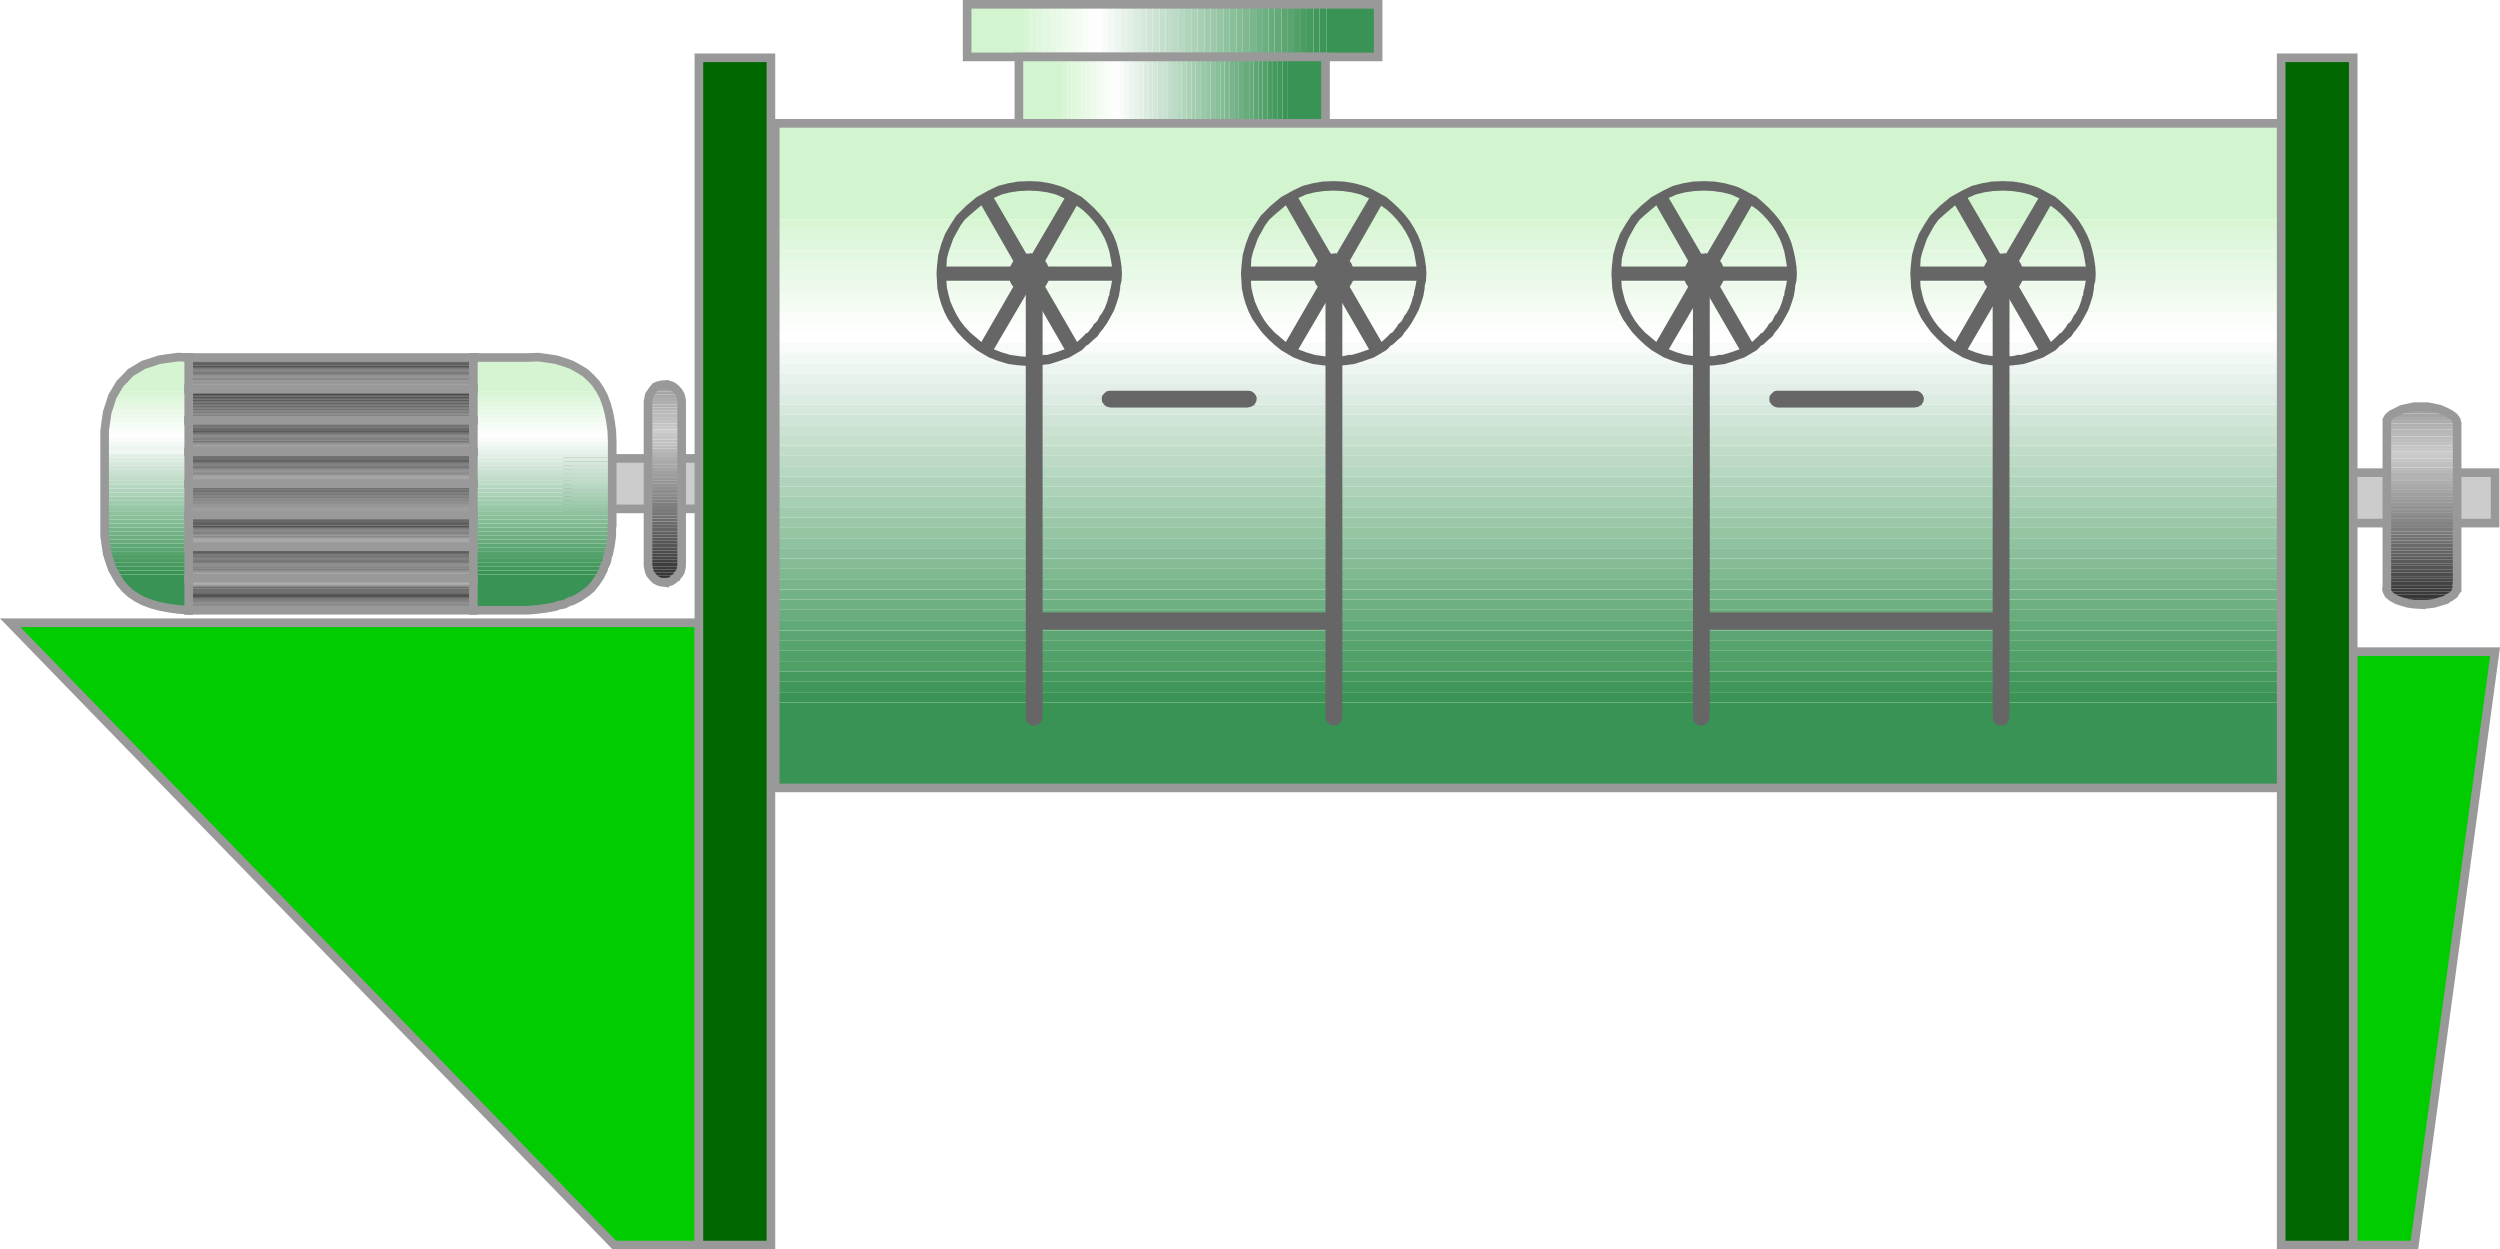 <?xml version="1.0" encoding="UTF-8"?>
<svg id="_图层_2" data-name="图层 2" xmlns="http://www.w3.org/2000/svg" viewBox="0 0 289.85 144.85">
  <defs>
    <style>
      .cls-1 {
        fill: none;
        stroke: #999;
        stroke-linecap: square;
        stroke-miterlimit: 10;
      }

      .cls-2 {
        fill: #f7fdf7;
      }

      .cls-2, .cls-3, .cls-4, .cls-5, .cls-6, .cls-7, .cls-8, .cls-9, .cls-10, .cls-11, .cls-12, .cls-13, .cls-14, .cls-15, .cls-16, .cls-17, .cls-18, .cls-19, .cls-20, .cls-21, .cls-22, .cls-23, .cls-24, .cls-25, .cls-26, .cls-27, .cls-28, .cls-29, .cls-30, .cls-31, .cls-32, .cls-33, .cls-34, .cls-35, .cls-36, .cls-37, .cls-38, .cls-39, .cls-40, .cls-41, .cls-42, .cls-43, .cls-44, .cls-45, .cls-46, .cls-47, .cls-48, .cls-49, .cls-50, .cls-51, .cls-52, .cls-53, .cls-54, .cls-55, .cls-56, .cls-57, .cls-58, .cls-59, .cls-60, .cls-61, .cls-62, .cls-63, .cls-64, .cls-65, .cls-66, .cls-67, .cls-68, .cls-69, .cls-70, .cls-71, .cls-72, .cls-73, .cls-74, .cls-75, .cls-76, .cls-77, .cls-78, .cls-79, .cls-80, .cls-81, .cls-82, .cls-83, .cls-84, .cls-85, .cls-86, .cls-87, .cls-88, .cls-89, .cls-90, .cls-91, .cls-92, .cls-93, .cls-94, .cls-95, .cls-96, .cls-97, .cls-98, .cls-99, .cls-100, .cls-101, .cls-102, .cls-103, .cls-104, .cls-105, .cls-106, .cls-107, .cls-108, .cls-109, .cls-110, .cls-111, .cls-112, .cls-113, .cls-114, .cls-115, .cls-116, .cls-117, .cls-118, .cls-119, .cls-120, .cls-121, .cls-122, .cls-123, .cls-124, .cls-125, .cls-126, .cls-127, .cls-128, .cls-129, .cls-130, .cls-131, .cls-132, .cls-133, .cls-134, .cls-135, .cls-136, .cls-137, .cls-138, .cls-139, .cls-140, .cls-141, .cls-142, .cls-143, .cls-144, .cls-145, .cls-146, .cls-147, .cls-148, .cls-149, .cls-150, .cls-151, .cls-152, .cls-153, .cls-154, .cls-155, .cls-156, .cls-157, .cls-158, .cls-159, .cls-160, .cls-161, .cls-162, .cls-163, .cls-164, .cls-165, .cls-166, .cls-167, .cls-168, .cls-169, .cls-170, .cls-171, .cls-172, .cls-173, .cls-174, .cls-175, .cls-176, .cls-177, .cls-178, .cls-179, .cls-180, .cls-181, .cls-182, .cls-183, .cls-184, .cls-185, .cls-186, .cls-187, .cls-188, .cls-189, .cls-190, .cls-191, .cls-192, .cls-193, .cls-194, .cls-195, .cls-196, .cls-197, .cls-198, .cls-199, .cls-200, .cls-201, .cls-202, .cls-203, .cls-204, .cls-205, .cls-206, .cls-207, .cls-208, .cls-209, .cls-210, .cls-211, .cls-212, .cls-213, .cls-214, .cls-215, .cls-216, .cls-217, .cls-218, .cls-219, .cls-220, .cls-221, .cls-222, .cls-223, .cls-224, .cls-225, .cls-226, .cls-227 {
        fill-rule: evenodd;
      }

      .cls-3 {
        fill: #f8fbf8;
      }

      .cls-4 {
        fill: #f9fbfa;
      }

      .cls-5 {
        fill: #f2f8f4;
      }

      .cls-6 {
        fill: #f3f8f5;
      }

      .cls-7 {
        fill: #f8fdf8;
      }

      .cls-8 {
        fill: #383838;
      }

      .cls-9 {
        fill: #3b3b3b;
      }

      .cls-10 {
        fill: #5c5c5c;
      }

      .cls-11 {
        fill: #399354;
      }

      .cls-12 {
        fill: #3a3a3a;
      }

      .cls-13 {
        fill: #3d3d3d;
      }

      .cls-14 {
        fill: #484848;
      }

      .cls-15 {
        fill: #393939;
      }

      .cls-16 {
        fill: #474747;
      }

      .cls-17 {
        fill: #585858;
      }

      .cls-18 {
        fill: #4a4a4a;
      }

      .cls-19 {
        fill: #5a5a5a;
      }

      .cls-20 {
        fill: #575757;
      }

      .cls-21 {
        fill: #57a36e;
      }

      .cls-22 {
        fill: #565656;
      }

      .cls-23 {
        fill: #838383;
      }

      .cls-24 {
        fill: #3b9456;
      }

      .cls-25 {
        fill: #595959;
      }

      .cls-26 {
        fill: #59a46f;
      }

      .cls-27 {
        fill: #5b5b5b;
      }

      .cls-28 {
        fill: #626262;
      }

      .cls-29 {
        fill: #636363;
      }

      .cls-30 {
        fill: #62a978;
      }

      .cls-31 {
        fill: #4c4c4c;
      }

      .cls-32 {
        fill: #606060;
      }

      .cls-33 {
        fill: #5f5f5f;
      }

      .cls-34 {
        fill: #60a875;
      }

      .cls-35 {
        fill: #616161;
      }

      .cls-36 {
        fill: #494949;
      }

      .cls-37 {
        fill: #767676;
      }

      .cls-38 {
        fill: #52a069;
      }

      .cls-39 {
        fill: #5d5d5d;
      }

      .cls-40 {
        fill: #797979;
      }

      .cls-41 {
        fill: #7a7a7a;
      }

      .cls-42 {
        fill: #79b58b;
      }

      .cls-43 {
        fill: #777;
      }

      .cls-44 {
        fill: #5da673;
      }

      .cls-45 {
        fill: #4b4b4b;
      }

      .cls-46 {
        fill: #5e5e5e;
      }

      .cls-47 {
        fill: #4f9f67;
      }

      .cls-48 {
        fill: #505050;
      }

      .cls-49 {
        fill: #4f4f4f;
      }

      .cls-50 {
        fill: #469a60;
      }

      .cls-51 {
        fill: #555;
      }

      .cls-52 {
        fill: #787878;
      }

      .cls-53 {
        fill: #646464;
      }

      .cls-54 {
        fill: #757575;
      }

      .cls-55 {
        fill: #828282;
      }

      .cls-56 {
        fill: #7bb78d;
      }

      .cls-57 {
        fill: #4c9d64;
      }

      .cls-58 {
        fill: #4d4d4d;
      }

      .cls-59 {
        fill: #7b7b7b;
      }

      .cls-60 {
        fill: #515151;
      }

      .cls-61 {
        fill: #4e4e4e;
      }

      .cls-62 {
        fill: gray;
      }

      .cls-63 {
        fill: #878787;
      }

      .cls-64 {
        fill: #888;
      }

      .cls-65 {
        fill: #85bc96;
      }

      .cls-66 {
        fill: #9a9a9a;
      }

      .cls-67 {
        fill: #6e6e6e;
      }

      .cls-68 {
        fill: #6daf81;
      }

      .cls-69 {
        fill: #898989;
      }

      .cls-70 {
        fill: #6d6d6d;
      }

      .cls-71 {
        fill: #53a16a;
      }

      .cls-72 {
        fill: #868686;
      }

      .cls-73 {
        fill: #535353;
      }

      .cls-74 {
        fill: #95c5a3;
      }

      .cls-75 {
        fill: #959595;
      }

      .cls-76 {
        fill: #464646;
      }

      .cls-77 {
        fill: #545454;
      }

      .cls-78 {
        fill: #6f6f6f;
      }

      .cls-79 {
        fill: #727272;
      }

      .cls-80 {
        fill: #a2a2a2;
      }

      .cls-81 {
        fill: #717171;
      }

      .cls-82 {
        fill: #3d9557;
      }

      .cls-83 {
        fill: #3f3f3f;
      }

      .cls-84 {
        fill: #3e3e3e;
      }

      .cls-85 {
        fill: #454545;
      }

      .cls-86 {
        fill: #444;
      }

      .cls-87 {
        fill: #363636;
      }

      .cls-88 {
        fill: #424242;
      }

      .cls-89 {
        fill: #404040;
      }

      .cls-90 {
        fill: #414141;
      }

      .cls-91 {
        fill: #42985c;
      }

      .cls-92 {
        fill: #41975b;
      }

      .cls-93 {
        fill: #434343;
      }

      .cls-94 {
        fill: #9ac8a8;
      }

      .cls-95 {
        fill: #a1ccae;
      }

      .cls-96 {
        fill: #6fb082;
      }

      .cls-97 {
        fill: #707070;
      }

      .cls-98 {
        fill: #cae2d1;
      }

      .cls-99 {
        fill: #dcf6d9;
      }

      .cls-100 {
        fill: #c5c5c5;
      }

      .cls-101 {
        fill: #c5dfcd;
      }

      .cls-102 {
        fill: #e1efe5;
      }

      .cls-103 {
        fill: #e1f7de;
      }

      .cls-104 {
        fill: #e0f7dd;
      }

      .cls-105 {
        fill: #c8c8c8;
      }

      .cls-106 {
        fill: #c7e0ce;
      }

      .cls-107 {
        fill: #d5f4d1;
      }

      .cls-108 {
        fill: #abd1b6;
      }

      .cls-109 {
        fill: #d2f4ce;
      }

      .cls-110 {
        fill: #d2e6d8;
      }

      .cls-111 {
        fill: #dbf6d8;
      }

      .cls-112 {
        fill: #d9f5d5;
      }

      .cls-113 {
        fill: #afafaf;
      }

      .cls-114 {
        fill: #d8f5d4;
      }

      .cls-115 {
        fill: #dff7dc;
      }

      .cls-116 {
        fill: #adadad;
      }

      .cls-117 {
        fill: #cbe2d2;
      }

      .cls-118 {
        fill: #ccc;
      }

      .cls-119 {
        fill: #cce3d3;
      }

      .cls-120 {
        fill: #d0e5d7;
      }

      .cls-121 {
        fill: #cbcbcb;
      }

      .cls-122 {
        fill: #dcebe0;
      }

      .cls-123 {
        fill: #ddece2;
      }

      .cls-124 {
        fill: #bebebe;
      }

      .cls-125 {
        fill: #ababab;
      }

      .cls-126 {
        fill: #bfbfbf;
      }

      .cls-127 {
        fill: #bcdac5;
      }

      .cls-128 {
        fill: #d6e8dc;
      }

      .cls-129 {
        fill: #a4a4a4;
      }

      .cls-130 {
        fill: #bddbc6;
      }

      .cls-131 {
        fill: #bbb;
      }

      .cls-132 {
        fill: #b1b1b1;
      }

      .cls-133 {
        fill: #a9a9a9;
      }

      .cls-134 {
        fill: #a7cfb3;
      }

      .cls-135 {
        fill: #acacac;
      }

      .cls-136 {
        fill: #aeaeae;
      }

      .cls-137 {
        fill: #b0d4bb;
      }

      .cls-138 {
        fill: #b2d5bc;
      }

      .cls-139 {
        fill: #b2b2b2;
      }

      .cls-140 {
        fill: #acd2b7;
      }

      .cls-141 {
        fill: #a5a5a5;
      }

      .cls-142 {
        fill: #aaa;
      }

      .cls-143 {
        fill: #bcbcbc;
      }

      .cls-144 {
        fill: #a7a7a7;
      }

      .cls-145 {
        fill: #a5ceb1;
      }

      .cls-146 {
        fill: #fdfefd;
      }

      .cls-147 {
        fill: #919191;
      }

      .cls-148 {
        fill: #7d7d7d;
      }

      .cls-149 {
        fill: #6b6b6b;
      }

      .cls-150 {
        fill: #7e7e7e;
      }

      .cls-151 {
        fill: #7f7f7f;
      }

      .cls-152 {
        fill: #64aa79;
      }

      .cls-153 {
        fill: #80b991;
      }

      .cls-154 {
        fill: #7eb990;
      }

      .cls-155 {
        fill: #818181;
      }

      .cls-156 {
        fill: #73b286;
      }

      .cls-157 {
        fill: #686868;
      }

      .cls-158 {
        fill: #656565;
      }

      .cls-159 {
        fill: #969696;
      }

      .cls-160 {
        fill: #6c6c6c;
      }

      .cls-161 {
        fill: #999;
      }

      .cls-162 {
        fill: #989898;
      }

      .cls-163 {
        fill: #979797;
      }

      .cls-164 {
        fill: #7c7c7c;
      }

      .cls-165 {
        fill: #bababa;
      }

      .cls-166 {
        fill: #333;
      }

      .cls-167 {
        fill: #8e8e8e;
      }

      .cls-168 {
        fill: #8d8d8d;
      }

      .cls-169 {
        fill: #8bbf9b;
      }

      .cls-170 {
        fill: #8c8c8c;
      }

      .cls-171 {
        fill: #858585;
      }

      .cls-172 {
        fill: #939393;
      }

      .cls-173 {
        fill: #8b8b8b;
      }

      .cls-174 {
        fill: #a1a1a1;
      }

      .cls-175 {
        fill: #929292;
      }

      .cls-176 {
        fill: #a0a0a0;
      }

      .cls-177 {
        fill: #848484;
      }

      .cls-178 {
        fill: #84bc95;
      }

      .cls-179 {
        fill: #b4b4b4;
      }

      .cls-180 {
        fill: #89bf99;
      }

      .cls-181 {
        fill: #8a8a8a;
      }

      .cls-182 {
        fill: #9cc9a9;
      }

      .cls-183 {
        fill: #b5b5b5;
      }

      .cls-184 {
        fill: #b7b7b7;
      }

      .cls-185 {
        fill: #9d9d9d;
      }

      .cls-186 {
        fill: #9e9e9e;
      }

      .cls-187 {
        fill: #8fc29e;
      }

      .cls-188 {
        fill: #a0cbad;
      }

      .cls-189 {
        fill: #b9b9b9;
      }

      .cls-190 {
        fill: #c2c2c2;
      }

      .cls-191 {
        fill: #8f8f8f;
      }

      .cls-192 {
        fill: #b6d7c0;
      }

      .cls-193 {
        fill: #909090;
      }

      .cls-194 {
        fill: #90c29f;
      }

      .cls-195 {
        fill: #8ec19d;
      }

      .cls-196 {
        fill: #b6b6b6;
      }

      .cls-197 {
        fill: #c1ddca;
      }

      .cls-198 {
        fill: #c1c1c1;
      }

      .cls-199 {
        fill: #65ab7a;
      }

      .cls-200 {
        fill: #666;
      }

      .cls-201 {
        fill: #737373;
      }

      .cls-202 {
        fill: #f0fbef;
      }

      .cls-203 {
        fill: #eafae8;
      }

      .cls-204 {
        fill: #eefaec;
      }

      .cls-205 {
        fill: #e2f8e0;
      }

      .cls-206 {
        fill: #f1fbf0;
      }

      .cls-207 {
        fill: #f1f7f2;
      }

      .cls-208 {
        fill: #f4fcf3;
      }

      .cls-209 {
        fill: #e8f2eb;
      }

      .cls-210 {
        fill: #edfaeb;
      }

      .cls-211 {
        fill: #e3f8e1;
      }

      .cls-212 {
        fill: #fff;
      }

      .cls-213 {
        fill: #e7f2ea;
      }

      .cls-214 {
        fill: #e6f8e4;
      }

      .cls-215 {
        fill: #e3efe6;
      }

      .cls-216 {
        fill: #e7f9e5;
      }

      .cls-217 {
        fill: #f5fcf4;
      }

      .cls-218 {
        fill: #e9f9e7;
      }

      .cls-219 {
        fill: #ecf5ef;
      }

      .cls-220 {
        fill: #e5f1e9;
      }

      .cls-221 {
        fill: #fbfefb;
      }

      .cls-222 {
        fill: #060;
      }

      .cls-223 {
        fill: #0c0;
      }

      .cls-224 {
        fill: #69ad7e;
      }

      .cls-225 {
        fill: #68ac7c;
      }

      .cls-226 {
        fill: #696969;
      }

      .cls-227 {
        fill: #676767;
      }
    </style>
  </defs>
  <g id="_图层_1-2" data-name="图层 1">
    <g>
      <polygon class="cls-223" points="289.28 75.55 272.78 75.55 272.78 144.35 279.93 144.35 289.28 75.55 289.28 75.55"/>
      <polygon class="cls-223" points="71.23 144.35 81.03 144.35 81.03 72.2 1.18 72.2 71.23 144.35 71.23 144.35"/>
      <polyline class="cls-1" points="81.03 144.35 81.03 72.2 1.18 72.2 71.23 144.35 81.03 144.35"/>
      <polyline class="cls-1" points="272.78 75.55 272.78 144.35 279.93 144.35 289.28 75.55 272.78 75.55"/>
      <polygon class="cls-118" points="84.43 53.15 84.43 59 65.78 59 65.78 53.15 84.43 53.15 84.43 53.15"/>
      <polyline class="cls-1" points="84.43 59 65.78 59 65.78 53.15 84.43 53.15 84.43 59"/>
      <polygon class="cls-176" points="75.88 45.05 78.23 45.05 78.43 45.15 78.63 45.4 75.48 45.4 75.73 45.15 75.88 45.05 75.88 45.05"/>
      <polygon class="cls-161" points="78.23 45.05 75.88 45.05 76.43 44.7 77.08 44.6 77.38 44.6 77.68 44.7 77.93 44.8 78.23 45.05 78.23 45.05"/>
      <polygon class="cls-125" points="75.13 46.5 75.18 46.15 78.98 46.15 79.03 46.5 75.13 46.5 75.13 46.5"/>
      <polygon class="cls-136" points="75.13 46.55 75.13 46.5 79.03 46.5 79.03 46.55 79.03 46.9 75.13 46.9 75.13 46.55 75.13 46.55"/>
      <polygon class="cls-133" points="75.18 46.15 75.28 45.75 78.83 45.75 78.98 46.15 75.18 46.15 75.18 46.15"/>
      <polygon class="cls-189" points="75.13 47.95 75.13 47.6 79.03 47.6 79.03 47.95 75.13 47.95 75.13 47.95"/>
      <polygon class="cls-183" points="75.13 47.6 75.13 47.25 79.03 47.25 79.03 47.6 75.13 47.6 75.13 47.6"/>
      <polygon class="cls-139" points="75.13 47.25 75.13 46.9 79.03 46.9 79.03 47.25 75.13 47.25 75.13 47.25"/>
      <polygon class="cls-126" points="75.13 48.7 75.13 48.35 79.03 48.35 79.03 48.7 75.13 48.7 75.13 48.7"/>
      <polygon class="cls-198" points="75.13 49.1 75.13 48.7 79.03 48.7 79.03 49.1 75.13 49.1 75.13 49.1"/>
      <polygon class="cls-100" points="75.13 49.4 75.13 49.1 79.03 49.1 79.03 49.4 75.13 49.4 75.13 49.4"/>
      <polygon class="cls-118" points="75.13 50.2 75.13 49.8 79.03 49.8 79.03 50.2 75.13 50.2 75.13 50.2"/>
      <polygon class="cls-105" points="75.13 50.55 75.13 50.2 79.03 50.2 79.03 50.55 75.13 50.55 75.13 50.55"/>
      <polygon class="cls-198" points="75.13 51.3 75.13 50.95 79.03 50.95 79.03 51.3 75.13 51.3 75.13 51.3"/>
      <polygon class="cls-100" points="75.13 50.95 75.13 50.55 79.03 50.55 79.03 50.95 75.13 50.95 75.13 50.95"/>
      <polygon class="cls-105" points="75.13 49.8 75.13 49.4 79.03 49.4 79.03 49.8 75.13 49.8 75.13 49.8"/>
      <polygon class="cls-131" points="75.13 48.35 75.13 47.95 79.03 47.95 79.03 48.35 75.13 48.35 75.13 48.35"/>
      <polygon class="cls-141" points="78.63 45.4 78.83 45.75 75.28 45.75 75.48 45.4 78.63 45.4 78.63 45.4"/>
      <polygon class="cls-179" points="79.03 52.4 79.03 52.75 75.13 52.75 75.13 52.4 79.03 52.4 79.03 52.4"/>
      <polygon class="cls-184" points="79.03 52 79.03 52.4 75.13 52.4 75.13 52 79.03 52 79.03 52"/>
      <polygon class="cls-131" points="79.03 51.65 79.03 52 75.13 52 75.13 51.65 79.03 51.65 79.03 51.65"/>
      <polygon class="cls-144" points="79.03 53.85 79.03 54.2 75.13 54.2 75.13 53.85 79.03 53.85 79.03 53.85"/>
      <polygon class="cls-125" points="79.03 53.5 79.03 53.85 75.13 53.85 75.13 53.5 79.03 53.5 79.03 53.5"/>
      <polygon class="cls-116" points="79.03 53.15 79.03 53.5 75.13 53.5 75.13 53.15 79.03 53.15 79.03 53.15"/>
      <polygon class="cls-132" points="79.03 52.75 79.03 53.15 75.13 53.15 75.13 52.75 79.03 52.75 79.03 52.75"/>
      <polygon class="cls-176" points="79.03 54.6 79.03 54.95 75.13 54.95 75.13 54.6 79.03 54.6 79.03 54.6"/>
      <polygon class="cls-186" points="79.03 54.95 79.03 55.35 75.13 55.35 75.13 54.95 79.03 54.95 79.03 54.95"/>
      <polygon class="cls-161" points="79.03 55.35 79.03 55.7 75.13 55.7 75.13 55.35 79.03 55.35 79.03 55.35"/>
      <polygon class="cls-168" points="79.03 56.8 79.03 57.2 75.13 57.2 75.13 56.8 79.03 56.8 79.03 56.8"/>
      <polygon class="cls-193" points="79.03 56.45 79.03 56.8 75.13 56.8 75.13 56.45 79.03 56.45 79.03 56.45"/>
      <polygon class="cls-172" points="79.03 56.05 79.03 56.45 75.13 56.45 75.13 56.05 79.03 56.05 79.03 56.05"/>
      <polygon class="cls-163" points="79.03 55.7 79.03 56.05 75.13 56.05 75.13 55.7 79.03 55.7 79.03 55.7"/>
      <polygon class="cls-129" points="79.03 54.2 79.03 54.6 75.13 54.6 75.13 54.2 79.03 54.2 79.03 54.2"/>
      <polygon class="cls-173" points="75.13 57.2 79.03 57.2 79.03 57.55 75.13 57.55 75.13 57.2 75.13 57.2"/>
      <polygon class="cls-198" points="79.03 51.65 75.13 51.65 75.13 51.3 79.03 51.3 79.03 51.65 79.03 51.65"/>
      <polygon class="cls-151" points="75.13 58.65 75.13 58.25 79.03 58.25 79.03 58.65 75.13 58.65 75.13 58.65"/>
      <polygon class="cls-23" points="75.13 58.25 75.13 57.9 79.03 57.9 79.03 58.25 75.13 58.25 75.13 58.25"/>
      <polygon class="cls-72" points="75.13 57.9 75.13 57.55 79.03 57.55 79.03 57.9 75.13 57.9 75.13 57.9"/>
      <polygon class="cls-201" points="75.13 60.1 75.13 59.75 79.03 59.75 79.03 60.1 75.13 60.1 75.13 60.1"/>
      <polygon class="cls-54" points="75.13 59.75 75.13 59.4 79.03 59.4 79.03 59.75 75.13 59.75 75.13 59.75"/>
      <polygon class="cls-41" points="75.13 59.4 75.13 59 79.03 59 79.03 59.4 75.13 59.4 75.13 59.4"/>
      <polygon class="cls-164" points="75.13 59 75.13 58.65 79.03 58.65 79.03 59 75.13 59 75.13 59"/>
      <polygon class="cls-160" points="75.13 60.85 75.13 60.45 79.03 60.45 79.03 60.85 75.13 60.85 75.13 60.85"/>
      <polygon class="cls-157" points="75.13 61.2 75.13 60.85 79.03 60.85 79.03 61.2 75.13 61.2 75.13 61.2"/>
      <polygon class="cls-200" points="75.13 61.6 75.13 61.2 79.03 61.2 79.03 61.6 75.13 61.6 75.13 61.6"/>
      <polygon class="cls-20" points="75.13 63.05 75.13 62.7 79.03 62.7 79.03 63.05 75.13 63.05 75.13 63.05"/>
      <polygon class="cls-27" points="75.13 62.7 75.13 62.3 79.03 62.3 79.03 62.7 75.13 62.7 75.13 62.7"/>
      <polygon class="cls-46" points="75.13 62.3 75.13 62 79.03 62 79.03 62.3 75.13 62.3 75.13 62.3"/>
      <polygon class="cls-35" points="75.13 62 75.13 61.6 79.03 61.6 79.03 62 75.13 62 75.13 62"/>
      <polygon class="cls-78" points="75.13 60.45 75.13 60.1 79.03 60.1 79.03 60.45 75.13 60.45 75.13 60.45"/>
      <polygon class="cls-58" points="79.03 63.8 79.03 64.2 75.13 64.2 75.13 63.8 79.03 63.8 79.03 63.8"/>
      <polygon class="cls-60" points="79.03 63.45 79.03 63.8 75.13 63.8 75.13 63.45 79.03 63.45 79.03 63.45"/>
      <polygon class="cls-18" points="79.03 64.2 79.03 64.5 75.13 64.5 75.13 64.2 79.03 64.2 79.03 64.2"/>
      <polygon class="cls-16" points="79.03 64.5 79.03 64.9 75.13 64.9 75.13 64.5 79.03 64.5 79.03 64.5"/>
      <polygon class="cls-12" points="78.98 66 78.88 66.15 78.83 66.35 75.28 66.35 75.18 66 78.98 66 78.98 66"/>
      <polygon class="cls-13" points="79.03 65.65 78.98 65.65 78.98 65.7 78.98 65.8 78.98 66 75.18 66 75.13 65.65 79.03 65.65 79.03 65.65"/>
      <polygon class="cls-84" points="79.03 65.6 79.03 65.65 75.13 65.65 75.13 65.6 75.13 65.25 79.03 65.25 79.03 65.6 79.03 65.6"/>
      <polygon class="cls-93" points="79.03 64.9 79.03 65.25 75.13 65.25 75.13 64.9 79.03 64.9 79.03 64.9"/>
      <polygon class="cls-166" points="78.43 66.95 78.23 67.1 75.88 67.1 75.78 67 75.73 66.95 75.63 66.85 75.58 66.8 75.48 66.7 78.63 66.7 78.43 66.95 78.43 66.95"/>
      <polygon class="cls-166" points="77.08 67.55 76.73 67.5 76.43 67.4 75.88 67.1 78.23 67.1 77.93 67.25 77.83 67.25 77.78 67.25 77.78 67.3 77.68 67.4 77.38 67.5 77.08 67.55 77.08 67.55"/>
      <polygon class="cls-8" points="78.63 66.7 75.48 66.7 75.28 66.35 78.83 66.35 78.73 66.5 78.63 66.7 78.63 66.7"/>
      <polygon class="cls-22" points="79.03 63.45 75.13 63.45 75.13 63.05 79.03 63.05 79.03 63.45 79.03 63.45"/>
      <polyline class="cls-1" points="77.08 44.6 76.33 44.7 75.98 44.85 75.73 45.15 75.28 45.8 75.13 46.55 75.13 65.6 75.28 66.3 75.43 66.6 75.73 66.95 75.98 67.2 76.33 67.4 76.68 67.5 77.08 67.55 77.08 67.5 77.13 67.5 77.23 67.5 77.43 67.5 77.78 67.4 78.08 67.2 78.13 67.1 78.23 67.05 78.43 66.95 78.53 66.75 78.58 66.65 78.68 66.6 78.88 66.3 78.98 65.9 79.03 65.6 79.03 46.55 78.98 46.15 78.88 45.8 78.68 45.45 78.43 45.15 78.08 44.85 77.78 44.7 77.43 44.6 77.08 44.6"/>
      <polygon class="cls-87" points="54.88 41.5 54.88 41.45 21.88 41.45 21.88 41.5 54.88 41.5 54.88 41.5"/>
      <polygon class="cls-15" points="54.88 41.6 54.88 41.5 21.88 41.5 21.88 41.6 54.88 41.6 54.88 41.6"/>
      <polygon class="cls-9" points="54.88 41.7 54.88 41.6 21.88 41.6 21.88 41.7 54.88 41.7 54.88 41.7"/>
      <polygon class="cls-16" points="54.88 42.1 54.88 42 21.88 42 21.88 42.1 54.88 42.1 54.88 42.1"/>
      <polygon class="cls-86" points="54.88 42 54.88 41.9 21.88 41.9 21.88 42 54.88 42 54.88 42"/>
      <polygon class="cls-90" points="54.88 41.9 54.88 41.8 21.88 41.8 21.88 41.9 54.88 41.9 54.88 41.9"/>
      <polygon class="cls-84" points="54.88 41.8 54.88 41.7 21.88 41.7 21.88 41.8 54.88 41.8 54.88 41.8"/>
      <polygon class="cls-31" points="54.88 42.3 54.88 42.2 21.88 42.2 21.88 42.3 54.88 42.3 54.88 42.3"/>
      <polygon class="cls-49" points="54.88 42.4 54.88 42.3 21.88 42.3 21.88 42.4 54.88 42.4 54.88 42.4"/>
      <polygon class="cls-27" points="54.88 42.85 54.88 42.75 21.88 42.75 21.88 42.85 54.88 42.85 54.88 42.85"/>
      <polygon class="cls-17" points="54.88 42.75 54.88 42.65 21.88 42.65 21.88 42.75 54.88 42.75 54.88 42.75"/>
      <polygon class="cls-51" points="54.88 42.65 54.88 42.55 21.88 42.55 21.88 42.65 54.88 42.65 54.88 42.65"/>
      <polygon class="cls-73" points="54.88 42.55 54.88 42.4 21.88 42.4 21.88 42.55 54.88 42.55 54.88 42.55"/>
      <polygon class="cls-36" points="54.88 42.2 54.88 42.1 21.88 42.1 21.88 42.2 54.88 42.2 54.88 42.2"/>
      <polygon class="cls-35" points="54.88 43.05 54.88 42.95 21.88 42.95 21.88 43.05 54.88 43.05 54.88 43.05"/>
      <polygon class="cls-29" points="54.88 43.15 54.88 43.05 21.88 43.05 21.88 43.15 54.88 43.15 54.88 43.15"/>
      <polygon class="cls-200" points="54.88 43.25 54.88 43.15 21.88 43.15 21.88 43.25 54.88 43.25 54.88 43.25"/>
      <polygon class="cls-81" points="54.88 43.65 54.88 43.55 21.88 43.55 21.88 43.65 54.88 43.65 54.88 43.65"/>
      <polygon class="cls-67" points="54.88 43.55 54.88 43.45 21.88 43.45 21.88 43.55 54.88 43.55 54.88 43.55"/>
      <polygon class="cls-149" points="54.88 43.45 54.88 43.35 21.88 43.35 21.88 43.45 54.88 43.45 54.88 43.45"/>
      <polygon class="cls-157" points="54.88 43.35 54.88 43.25 21.88 43.25 21.88 43.35 54.88 43.35 54.88 43.35"/>
      <polygon class="cls-37" points="54.88 43.85 54.88 43.75 21.88 43.75 21.88 43.85 54.88 43.85 54.88 43.85"/>
      <polygon class="cls-40" points="54.88 43.95 54.88 43.85 21.88 43.85 21.88 43.95 54.88 43.95 54.88 43.95"/>
      <polygon class="cls-171" points="54.88 44.4 54.88 44.3 21.88 44.3 21.88 44.4 54.88 44.4 54.88 44.4"/>
      <polygon class="cls-23" points="54.88 44.3 54.88 44.2 21.88 44.2 21.88 44.3 54.88 44.3 54.88 44.3"/>
      <polygon class="cls-62" points="54.88 44.2 54.88 44.1 21.88 44.1 21.88 44.2 54.88 44.2 54.88 44.2"/>
      <polygon class="cls-148" points="54.88 44.1 54.88 43.95 21.88 43.95 21.88 44.1 54.88 44.1 54.88 44.1"/>
      <polygon class="cls-201" points="54.88 43.75 54.88 43.65 21.88 43.65 21.88 43.75 54.88 43.75 54.88 43.75"/>
      <polygon class="cls-193" points="54.88 44.8 54.88 44.7 21.88 44.7 21.88 44.8 54.88 44.8 54.88 44.8"/>
      <polygon class="cls-168" points="54.88 44.7 54.88 44.6 21.88 44.6 21.88 44.7 54.88 44.7 54.88 44.7"/>
      <polygon class="cls-173" points="54.88 44.6 54.88 44.5 21.88 44.5 21.88 44.6 54.88 44.6 54.88 44.6"/>
      <polygon class="cls-159" points="54.88 45 54.88 44.9 21.88 44.9 21.88 45 54.88 45 54.88 45"/>
      <polygon class="cls-161" points="54.88 45.1 54.88 45 21.88 45 21.88 45.1 54.88 45.1 54.88 45.1"/>
      <polygon class="cls-172" points="54.88 44.9 54.88 44.8 21.88 44.8 21.88 44.9 54.88 44.9 54.88 44.9"/>
      <polygon class="cls-64" points="54.88 44.5 54.88 44.4 21.88 44.4 21.88 44.5 54.88 44.5 54.88 44.5"/>
      <polygon class="cls-46" points="54.88 42.95 54.88 42.85 21.88 42.85 21.88 42.95 54.88 42.95 54.88 42.95"/>
      <polygon class="cls-112" points="54.88 45.35 54.88 45.8 69.93 45.8 69.68 45.35 54.88 45.35 54.88 45.35"/>
      <polygon class="cls-107" points="54.88 45.1 54.88 45.35 69.68 45.35 69.03 44.4 68.63 43.95 68.28 43.6 67.83 43.2 67.38 42.9 66.43 42.35 65.28 41.9 64.68 41.7 64.08 41.6 62.68 41.45 61.93 41.4 61.23 41.45 54.88 41.45 54.88 45.1 54.88 45.1"/>
      <polygon class="cls-211" points="54.88 46.7 54.88 47.15 70.48 47.15 70.33 46.7 54.88 46.7 54.88 46.7"/>
      <polygon class="cls-104" points="54.88 46.25 54.88 46.7 70.33 46.7 70.13 46.25 54.88 46.25 54.88 46.25"/>
      <polygon class="cls-206" points="54.88 48.75 54.88 48.95 70.83 48.95 70.78 48.5 54.88 48.5 54.88 48.75 54.88 48.75"/>
      <polygon class="cls-204" points="54.88 48.05 54.88 48.5 70.78 48.5 70.68 48.05 54.88 48.05 54.88 48.05"/>
      <polygon class="cls-203" points="54.88 47.6 54.88 48.05 70.68 48.05 70.58 47.6 54.88 47.6 54.88 47.6"/>
      <polygon class="cls-216" points="54.88 47.15 54.88 47.6 70.58 47.6 70.48 47.15 54.88 47.15 54.88 47.15"/>
      <polygon class="cls-7" points="54.88 49.4 54.88 49.85 70.93 49.85 70.88 49.4 54.88 49.4 54.88 49.4"/>
      <polygon class="cls-221" points="54.88 49.85 54.88 50.35 70.98 50.35 70.93 49.85 54.88 49.85 54.88 49.85"/>
      <polygon class="cls-219" points="54.88 51.7 54.88 52.15 70.98 52.15 70.98 51.7 54.88 51.7 54.88 51.7"/>
      <polygon class="cls-5" points="54.88 51.25 54.88 51.7 70.98 51.7 70.98 51.25 54.88 51.25 54.88 51.25"/>
      <polygon class="cls-3" points="54.88 50.8 54.88 51.25 70.98 51.25 70.98 51.2 70.98 50.8 54.88 50.8 54.88 50.8"/>
      <polygon class="cls-146" points="54.88 50.35 54.88 50.8 70.98 50.8 70.98 50.35 54.88 50.35 54.88 50.35"/>
      <polygon class="cls-217" points="54.88 48.95 54.88 49.4 70.88 49.4 70.83 48.95 54.88 48.95 54.88 48.95"/>
      <polygon class="cls-99" points="54.88 45.8 54.88 46.25 70.13 46.25 69.93 45.8 54.88 45.8 54.88 45.8"/>
      <polygon class="cls-102" points="54.88 52.6 54.88 53.05 70.98 53.05 70.98 52.6 54.88 52.6 54.88 52.6"/>
      <polygon class="cls-220" points="54.88 52.4 54.88 52.6 70.98 52.6 70.98 52.15 54.88 52.15 54.88 52.4 54.88 52.4"/>
      <polygon class="cls-122" points="54.88 53.05 54.88 53.5 70.98 53.5 70.98 53.05 54.88 53.05 54.88 53.05"/>
      <polygon class="cls-117" points="54.88 54.4 54.88 54.85 70.98 54.85 70.98 54.4 54.88 54.4 54.88 54.4"/>
      <polygon class="cls-120" points="54.88 53.95 54.88 54.4 70.98 54.4 70.98 53.95 54.88 53.95 54.88 53.95"/>
      <polygon class="cls-128" points="54.88 53.5 54.88 53.95 70.98 53.95 70.98 53.5 54.88 53.5 54.88 53.5"/>
      <polygon class="cls-130" points="54.88 55.75 54.88 56.1 54.88 56.2 70.98 56.2 70.98 55.75 54.88 55.75 54.88 55.75"/>
      <polygon class="cls-197" points="54.88 55.3 54.88 55.75 70.98 55.75 70.98 55.3 54.88 55.3 54.88 55.3"/>
      <polygon class="cls-192" points="54.88 56.2 54.88 56.65 70.98 56.65 70.98 56.2 54.88 56.2 54.88 56.2"/>
      <polygon class="cls-145" points="54.88 57.55 54.88 58 70.98 58 70.98 57.55 54.88 57.55 54.88 57.55"/>
      <polygon class="cls-108" points="54.88 57.1 54.88 57.55 70.98 57.55 70.98 57.1 54.88 57.1 54.88 57.1"/>
      <polygon class="cls-137" points="54.88 56.65 54.88 57.1 70.98 57.1 70.98 56.65 54.88 56.65 54.88 56.65"/>
      <polygon class="cls-101" points="54.88 54.85 54.88 55.3 70.98 55.3 70.98 54.85 54.88 54.85 54.88 54.85"/>
      <polygon class="cls-195" points="54.88 59.75 54.88 59.8 70.98 59.8 70.98 59.35 54.88 59.35 54.88 59.75 54.88 59.75"/>
      <polygon class="cls-74" points="54.88 58.9 54.88 59.35 70.98 59.35 70.98 58.9 54.88 58.9 54.88 58.9"/>
      <polygon class="cls-94" points="54.88 58.45 54.88 58.9 70.98 58.9 70.98 58.45 54.88 58.45 54.88 58.45"/>
      <polygon class="cls-154" points="54.88 60.7 54.88 61.15 70.98 61.15 70.98 60.95 70.98 60.7 54.88 60.7 54.88 60.7"/>
      <polygon class="cls-178" points="54.88 60.25 54.88 60.7 70.98 60.7 70.98 60.25 54.88 60.25 54.88 60.25"/>
      <polygon class="cls-180" points="54.88 59.8 54.88 60.25 70.98 60.25 70.98 59.8 54.88 59.8 54.88 59.8"/>
      <polygon class="cls-156" points="54.88 61.65 54.88 62.1 70.98 62.1 70.98 61.65 54.88 61.65 54.88 61.65"/>
      <polygon class="cls-68" points="54.88 62.1 54.88 62.55 70.93 62.55 70.98 62.1 54.88 62.1 54.88 62.1"/>
      <polygon class="cls-225" points="54.88 62.55 54.88 63 70.88 63 70.88 62.75 70.93 62.55 54.88 62.55 54.88 62.55"/>
      <polygon class="cls-21" points="54.88 63.9 54.88 64.35 70.63 64.35 70.73 63.9 54.88 63.9 54.88 63.9"/>
      <polygon class="cls-44" points="54.88 63.45 54.88 63.9 70.73 63.9 70.83 63.45 54.88 63.45 54.88 63.45"/>
      <polygon class="cls-34" points="54.88 63.4 54.88 63.45 70.83 63.45 70.88 63 54.88 63 54.88 63.4 54.88 63.4"/>
      <polygon class="cls-42" points="54.88 61.15 54.88 61.65 70.98 61.65 70.98 61.15 54.88 61.15 54.88 61.15"/>
      <polygon class="cls-188" points="54.88 58 54.88 58.45 70.98 58.45 70.98 58 54.88 58 54.88 58"/>
      <polygon class="cls-57" points="54.88 64.8 54.88 65.25 70.38 65.25 70.53 64.8 54.88 64.8 54.88 64.8"/>
      <polygon class="cls-50" points="54.88 65.25 54.88 65.7 70.18 65.7 70.38 65.25 54.88 65.25 54.88 65.25"/>
      <polygon class="cls-11" points="54.88 66.6 54.88 67.05 54.88 70.75 61.23 70.75 61.93 70.65 61.98 70.6 62.08 70.6 62.28 70.6 62.68 70.6 63.38 70.5 64.08 70.4 64.68 70.2 64.98 70.1 65.03 70.05 65.13 70.05 65.33 70.05 65.88 69.85 66.48 69.65 66.93 69.35 67.43 69.05 67.63 68.85 67.73 68.75 67.78 68.7 67.88 68.7 68.08 68.5 68.18 68.4 68.23 68.35 68.33 68.35 68.33 68.25 68.38 68.2 68.48 68.1 68.68 67.9 69.08 67.5 69.08 67.4 69.13 67.35 69.23 67.25 69.43 67.05 69.43 66.95 69.48 66.9 69.58 66.8 69.78 66.6 54.88 66.6 54.88 66.6"/>
      <polygon class="cls-24" points="54.88 66.15 54.88 66.6 69.78 66.6 69.98 66.15 54.88 66.15 54.88 66.15"/>
      <polygon class="cls-92" points="54.88 65.7 54.88 66.15 69.98 66.15 70.18 65.7 54.88 65.7 54.88 65.7"/>
      <polygon class="cls-38" points="54.88 64.35 54.88 64.8 70.53 64.8 70.63 64.35 54.88 64.35 54.88 64.35"/>
      <polygon class="cls-89" points="54.88 45.2 54.88 45.1 21.88 45.1 21.88 45.2 54.88 45.2 54.88 45.2"/>
      <polygon class="cls-85" points="54.88 45.4 54.88 45.3 21.88 45.3 21.88 45.4 54.88 45.4 54.88 45.4"/>
      <polygon class="cls-14" points="54.88 45.55 54.88 45.4 21.88 45.4 21.88 45.55 54.88 45.55 54.88 45.55"/>
      <polygon class="cls-60" points="54.88 46 54.88 45.9 21.88 45.9 21.88 46 54.88 46 54.88 46"/>
      <polygon class="cls-49" points="54.88 45.9 54.88 45.8 21.88 45.8 21.88 45.9 54.88 45.9 54.88 45.9"/>
      <polygon class="cls-58" points="54.88 45.8 54.88 45.65 21.88 45.65 21.88 45.8 54.88 45.8 54.88 45.8"/>
      <polygon class="cls-18" points="54.88 45.65 54.88 45.55 21.88 45.55 21.88 45.65 54.88 45.65 54.88 45.65"/>
      <polygon class="cls-88" points="54.88 45.3 54.88 45.2 21.88 45.2 21.88 45.3 54.88 45.3 54.88 45.3"/>
      <polygon class="cls-25" points="54.88 46.35 54.88 46.25 21.88 46.25 21.88 46.35 54.88 46.35 54.88 46.35"/>
      <polygon class="cls-20" points="54.88 46.25 54.88 46.15 21.88 46.15 21.88 46.25 54.88 46.25 54.88 46.25"/>
      <polygon class="cls-35" points="54.88 46.7 54.88 46.6 21.88 46.6 21.88 46.7 54.88 46.7 54.88 46.7"/>
      <polygon class="cls-33" points="54.88 46.6 54.88 46.5 21.88 46.5 21.88 46.6 54.88 46.6 54.88 46.6"/>
      <polygon class="cls-39" points="54.88 46.5 54.88 46.35 21.88 46.35 21.88 46.5 54.88 46.5 54.88 46.5"/>
      <polygon class="cls-200" points="54.88 46.95 54.88 46.85 21.88 46.85 21.88 46.95 54.88 46.95 54.88 46.95"/>
      <polygon class="cls-157" points="54.88 47.05 54.88 46.95 21.88 46.95 21.88 47.05 54.88 47.05 54.88 47.05"/>
      <polygon class="cls-201" points="54.88 47.55 54.88 47.4 21.88 47.4 21.88 47.55 54.88 47.55 54.88 47.55"/>
      <polygon class="cls-78" points="54.88 47.4 54.88 47.3 21.88 47.3 21.88 47.4 54.88 47.4 54.88 47.4"/>
      <polygon class="cls-70" points="54.88 47.3 54.88 47.2 21.88 47.2 21.88 47.3 54.88 47.3 54.88 47.3"/>
      <polygon class="cls-149" points="54.88 47.2 54.88 47.05 21.88 47.05 21.88 47.2 54.88 47.2 54.88 47.2"/>
      <polygon class="cls-53" points="54.88 46.85 54.88 46.7 21.88 46.7 21.88 46.85 54.88 46.85 54.88 46.85"/>
      <polygon class="cls-59" points="54.88 47.9 54.88 47.75 21.88 47.75 21.88 47.9 54.88 47.9 54.88 47.9"/>
      <polygon class="cls-43" points="54.88 47.75 54.88 47.65 21.88 47.65 21.88 47.75 54.88 47.75 54.88 47.75"/>
      <polygon class="cls-55" points="54.88 48.25 54.88 48.1 21.88 48.1 21.88 48.25 54.88 48.25 54.88 48.25"/>
      <polygon class="cls-151" points="54.88 48.1 54.88 48 21.88 48 21.88 48.1 54.88 48.1 54.88 48.1"/>
      <polygon class="cls-148" points="54.88 48 54.88 47.9 21.88 47.9 21.88 48 54.88 48 54.88 48"/>
      <polygon class="cls-170" points="54.88 48.7 54.88 48.6 21.88 48.6 21.88 48.7 54.88 48.7 54.88 48.7"/>
      <polygon class="cls-167" points="54.88 48.75 54.88 48.7 21.88 48.7 21.88 48.75 54.88 48.75 54.88 48.75"/>
      <polygon class="cls-181" points="54.88 48.6 54.88 48.5 21.88 48.5 21.88 48.6 54.88 48.6 54.88 48.6"/>
      <polygon class="cls-63" points="54.88 48.5 54.88 48.35 21.88 48.35 21.88 48.5 54.88 48.5 54.88 48.5"/>
      <polygon class="cls-177" points="54.88 48.35 54.88 48.25 21.88 48.25 21.88 48.35 54.88 48.35 54.88 48.35"/>
      <polygon class="cls-54" points="54.88 47.65 54.88 47.55 21.88 47.55 21.88 47.65 54.88 47.65 54.88 47.65"/>
      <polygon class="cls-51" points="54.88 46.15 54.88 46 21.88 46 21.88 46.15 54.88 46.15 54.88 46.15"/>
      <polygon class="cls-190" points="54.88 67.15 54.88 67.05 21.88 67.05 21.88 67.15 54.88 67.15 54.88 67.15"/>
      <polygon class="cls-165" points="54.88 67.25 54.88 67.15 21.88 67.15 21.88 67.25 54.88 67.25 54.88 67.25"/>
      <polygon class="cls-66" points="54.88 67.65 54.88 67.55 21.88 67.55 21.88 67.65 54.88 67.65 54.88 67.65"/>
      <polygon class="cls-142" points="54.88 67.45 54.88 67.35 21.88 67.35 21.88 67.45 54.88 67.45 54.88 67.45"/>
      <polygon class="cls-80" points="54.88 67.55 54.88 67.45 21.88 67.45 21.88 67.55 54.88 67.55 54.88 67.55"/>
      <polygon class="cls-139" points="54.88 67.35 54.88 67.25 21.88 67.25 21.88 67.35 54.88 67.35 54.88 67.35"/>
      <polygon class="cls-173" points="54.88 67.85 54.88 67.75 21.88 67.75 21.88 67.85 54.88 67.85 54.88 67.85"/>
      <polygon class="cls-23" points="54.88 67.95 54.88 67.85 21.88 67.85 21.88 67.95 54.88 67.95 54.88 67.95"/>
      <polygon class="cls-59" points="54.88 68.05 54.88 67.95 21.88 67.95 21.88 68.05 54.88 68.05 54.88 68.05"/>
      <polygon class="cls-33" points="54.88 68.4 54.88 68.3 21.88 68.3 21.88 68.4 54.88 68.4 54.88 68.4"/>
      <polygon class="cls-227" points="54.88 68.3 54.88 68.2 21.88 68.2 21.88 68.3 54.88 68.3 54.88 68.3"/>
      <polygon class="cls-67" points="54.88 68.2 54.88 68.05 21.88 68.05 21.88 68.2 54.88 68.2 54.88 68.2"/>
      <polygon class="cls-49" points="54.88 68.6 54.88 68.5 21.88 68.5 21.88 68.6 54.88 68.6 54.88 68.6"/>
      <polygon class="cls-16" points="54.88 68.7 54.88 68.6 21.88 68.6 21.88 68.7 54.88 68.7 54.88 68.7"/>
      <polygon class="cls-83" points="54.88 68.8 54.88 68.7 21.88 68.7 21.88 68.8 54.88 68.8 54.88 68.8"/>
      <polygon class="cls-83" points="54.88 69.2 54.88 69.1 21.88 69.1 21.88 69.2 54.88 69.2 54.88 69.2"/>
      <polygon class="cls-15" points="54.88 69.1 54.88 69 21.88 69 21.88 69.1 54.88 69.1 54.88 69.1"/>
      <polygon class="cls-166" points="54.88 69 54.88 68.9 21.88 68.9 21.88 69 54.88 69 54.88 69"/>
      <polygon class="cls-8" points="54.88 68.9 54.88 68.8 21.88 68.8 21.88 68.9 54.88 68.9 54.88 68.9"/>
      <polygon class="cls-20" points="54.88 68.5 54.88 68.4 21.88 68.4 21.88 68.5 54.88 68.5 54.88 68.5"/>
      <polygon class="cls-22" points="54.88 69.6 54.88 69.5 21.88 69.5 21.88 69.6 54.88 69.6 54.88 69.6"/>
      <polygon class="cls-60" points="54.88 69.5 54.88 69.4 21.88 69.4 21.88 69.5 54.88 69.5 54.88 69.5"/>
      <polygon class="cls-45" points="54.88 69.4 54.88 69.3 21.88 69.3 21.88 69.4 54.88 69.4 54.88 69.4"/>
      <polygon class="cls-149" points="54.88 69.95 54.88 69.85 21.88 69.85 21.88 69.95 54.88 69.95 54.88 69.95"/>
      <polygon class="cls-158" points="54.88 69.85 54.88 69.75 21.88 69.75 21.88 69.85 54.88 69.85 54.88 69.85"/>
      <polygon class="cls-33" points="54.88 69.75 54.88 69.6 21.88 69.6 21.88 69.75 54.88 69.75 54.88 69.75"/>
      <polygon class="cls-54" points="54.88 70.15 54.88 70.05 21.88 70.05 21.88 70.15 54.88 70.15 54.88 70.15"/>
      <polygon class="cls-59" points="54.88 70.25 54.88 70.15 21.88 70.15 21.88 70.25 54.88 70.25 54.88 70.25"/>
      <polygon class="cls-155" points="54.88 70.35 54.88 70.25 21.88 70.25 21.88 70.35 54.88 70.35 54.88 70.35"/>
      <polygon class="cls-172" points="54.88 70.65 54.88 70.55 21.88 70.55 21.88 70.65 54.88 70.65 54.88 70.65"/>
      <polygon class="cls-161" points="54.88 70.75 54.88 70.65 21.88 70.65 21.88 70.75 54.88 70.75 54.88 70.75"/>
      <polygon class="cls-168" points="54.88 70.55 54.88 70.45 21.88 70.45 21.88 70.55 54.88 70.55 54.88 70.55"/>
      <polygon class="cls-63" points="54.88 70.45 54.88 70.35 21.88 70.35 21.88 70.45 54.88 70.45 54.88 70.45"/>
      <polygon class="cls-97" points="54.88 70.05 54.88 69.95 21.88 69.95 21.88 70.05 54.88 70.05 54.88 70.05"/>
      <polygon class="cls-85" points="54.88 69.3 54.88 69.2 21.88 69.2 21.88 69.3 54.88 69.3 54.88 69.3"/>
      <polygon class="cls-175" points="54.88 67.75 54.88 67.65 21.88 67.65 21.88 67.75 54.88 67.75 54.88 67.75"/>
      <polygon class="cls-13" points="54.88 52.95 54.88 52.85 21.88 52.85 21.88 52.95 54.88 52.95 54.88 52.95"/>
      <polygon class="cls-15" points="54.88 52.85 54.88 52.75 21.88 52.75 21.88 52.85 54.88 52.85 54.88 52.85"/>
      <polygon class="cls-166" points="54.88 52.75 54.88 52.4 21.88 52.4 21.88 52.75 54.88 52.75 54.88 52.75"/>
      <polygon class="cls-93" points="54.88 53.15 54.88 53.05 21.88 53.05 21.88 53.15 54.88 53.15 54.88 53.15"/>
      <polygon class="cls-76" points="54.88 53.25 54.88 53.15 21.88 53.15 21.88 53.25 54.88 53.25 54.88 53.25"/>
      <polygon class="cls-36" points="54.88 53.35 54.88 53.25 21.88 53.25 21.88 53.35 54.88 53.35 54.88 53.35"/>
      <polygon class="cls-73" points="54.88 53.65 54.88 53.55 21.88 53.55 21.88 53.65 54.88 53.65 54.88 53.65"/>
      <polygon class="cls-48" points="54.88 53.55 54.88 53.45 21.88 53.45 21.88 53.55 54.88 53.55 54.88 53.55"/>
      <polygon class="cls-58" points="54.88 53.45 54.88 53.35 21.88 53.35 21.88 53.45 54.88 53.45 54.88 53.45"/>
      <polygon class="cls-89" points="54.88 53.05 54.88 52.95 21.88 52.95 21.88 53.05 54.88 53.05 54.88 53.05"/>
      <polygon class="cls-32" points="54.88 54.05 54.88 53.95 21.88 53.95 21.88 54.05 54.88 54.05 54.88 54.05"/>
      <polygon class="cls-39" points="54.88 53.95 54.88 53.85 21.88 53.85 21.88 53.95 54.88 53.95 54.88 53.95"/>
      <polygon class="cls-25" points="54.88 53.85 54.88 53.75 21.88 53.75 21.88 53.85 54.88 53.85 54.88 53.85"/>
      <polygon class="cls-160" points="54.88 54.45 54.88 54.35 21.88 54.35 21.88 54.45 54.88 54.45 54.88 54.45"/>
      <polygon class="cls-226" points="54.88 54.35 54.88 54.25 21.88 54.25 21.88 54.35 54.88 54.35 54.88 54.35"/>
      <polygon class="cls-200" points="54.88 54.25 54.88 54.15 21.88 54.15 21.88 54.25 54.88 54.25 54.88 54.25"/>
      <polygon class="cls-29" points="54.88 54.15 54.88 54.05 21.88 54.05 21.88 54.15 54.88 54.15 54.88 54.15"/>
      <polygon class="cls-79" points="54.88 54.65 54.88 54.55 21.88 54.55 21.88 54.65 54.88 54.65 54.88 54.65"/>
      <polygon class="cls-54" points="54.88 54.75 54.88 54.65 21.88 54.65 21.88 54.75 54.88 54.75 54.88 54.75"/>
      <polygon class="cls-40" points="54.88 54.85 54.88 54.75 21.88 54.75 21.88 54.85 54.88 54.85 54.88 54.85"/>
      <polygon class="cls-171" points="54.88 55.25 54.88 55.15 21.88 55.15 21.88 55.25 54.88 55.25 54.88 55.25"/>
      <polygon class="cls-55" points="54.88 55.15 54.88 55.05 21.88 55.05 21.88 55.15 54.88 55.15 54.88 55.15"/>
      <polygon class="cls-151" points="54.88 55.05 54.88 54.95 21.88 54.95 21.88 55.05 54.88 55.05 54.88 55.05"/>
      <polygon class="cls-164" points="54.88 54.95 54.88 54.85 21.88 54.85 21.88 54.95 54.88 54.95 54.88 54.95"/>
      <polygon class="cls-78" points="54.88 54.55 54.88 54.45 21.88 54.45 21.88 54.55 54.88 54.55 54.88 54.55"/>
      <polygon class="cls-22" points="54.88 53.75 54.88 53.65 21.88 53.65 21.88 53.75 54.88 53.75 54.88 53.75"/>
      <polygon class="cls-170" points="54.88 55.45 54.88 55.35 21.88 55.35 21.88 55.45 54.88 55.45 54.88 55.45"/>
      <polygon class="cls-191" points="54.88 55.55 54.88 55.45 21.88 55.45 21.88 55.55 54.88 55.55 54.88 55.55"/>
      <polygon class="cls-175" points="54.88 55.65 54.88 55.55 21.88 55.55 21.88 55.65 54.88 55.65 54.88 55.65"/>
      <polygon class="cls-75" points="54.88 55.75 54.88 55.65 21.88 55.65 21.88 55.75 54.88 55.75 54.88 55.75"/>
      <polygon class="cls-161" points="54.88 56.1 54.88 55.75 21.88 55.75 21.88 56.1 54.88 56.1 54.88 56.1"/>
      <polygon class="cls-69" points="54.88 55.35 54.88 55.25 21.88 55.25 21.88 55.35 54.88 55.35 54.88 55.35"/>
      <polygon class="cls-89" points="54.88 56.15 54.88 56.1 21.88 56.1 21.88 56.15 54.88 56.15 54.88 56.15"/>
      <polygon class="cls-88" points="54.88 56.25 54.88 56.15 21.88 56.15 21.88 56.25 54.88 56.25 54.88 56.25"/>
      <polygon class="cls-85" points="54.88 56.35 54.88 56.25 21.88 56.25 21.88 56.35 54.88 56.35 54.88 56.35"/>
      <polygon class="cls-58" points="54.88 56.75 54.88 56.6 21.88 56.6 21.88 56.75 54.88 56.75 54.88 56.75"/>
      <polygon class="cls-18" points="54.88 56.6 54.88 56.5 21.88 56.5 21.88 56.6 54.88 56.6 54.88 56.6"/>
      <polygon class="cls-14" points="54.88 56.5 54.88 56.35 21.88 56.35 21.88 56.5 54.88 56.5 54.88 56.5"/>
      <polygon class="cls-20" points="54.88 57.2 54.88 57.1 21.88 57.1 21.88 57.2 54.88 57.2 54.88 57.2"/>
      <polygon class="cls-51" points="54.88 57.1 54.88 56.95 21.88 56.95 21.88 57.1 54.88 57.1 54.88 57.1"/>
      <polygon class="cls-60" points="54.88 56.95 54.88 56.85 21.88 56.85 21.88 56.95 54.88 56.95 54.88 56.95"/>
      <polygon class="cls-33" points="54.88 57.55 54.88 57.45 21.88 57.45 21.88 57.55 54.88 57.55 54.88 57.55"/>
      <polygon class="cls-39" points="54.88 57.45 54.88 57.3 21.88 57.3 21.88 57.45 54.88 57.45 54.88 57.45"/>
      <polygon class="cls-25" points="54.88 57.3 54.88 57.2 21.88 57.2 21.88 57.3 54.88 57.3 54.88 57.3"/>
      <polygon class="cls-53" points="54.88 57.8 54.88 57.65 21.88 57.65 21.88 57.8 54.88 57.8 54.88 57.8"/>
      <polygon class="cls-200" points="54.88 57.9 54.88 57.8 21.88 57.8 21.88 57.9 54.88 57.9 54.88 57.9"/>
      <polygon class="cls-157" points="54.88 58 54.88 57.9 21.88 57.9 21.88 58 54.88 58 54.88 58"/>
      <polygon class="cls-78" points="54.88 58.35 54.88 58.25 21.88 58.25 21.88 58.35 54.88 58.35 54.88 58.35"/>
      <polygon class="cls-70" points="54.88 58.25 54.88 58.15 21.88 58.15 21.88 58.25 54.88 58.25 54.88 58.25"/>
      <polygon class="cls-149" points="54.88 58.15 54.88 58 21.88 58 21.88 58.15 54.88 58.15 54.88 58.15"/>
      <polygon class="cls-35" points="54.88 57.65 54.88 57.55 21.88 57.55 21.88 57.65 54.88 57.65 54.88 57.65"/>
      <polygon class="cls-49" points="54.88 56.85 54.88 56.75 21.88 56.75 21.88 56.85 54.88 56.85 54.88 56.85"/>
      <polygon class="cls-43" points="54.88 58.7 54.88 58.6 21.88 58.6 21.88 58.7 54.88 58.7 54.88 58.7"/>
      <polygon class="cls-54" points="54.88 58.6 54.88 58.5 21.88 58.5 21.88 58.6 54.88 58.6 54.88 58.6"/>
      <polygon class="cls-151" points="54.88 59.05 54.88 58.95 21.88 58.95 21.88 59.05 54.88 59.05 54.88 59.05"/>
      <polygon class="cls-148" points="54.88 58.95 54.88 58.85 21.88 58.85 21.88 58.95 54.88 58.95 54.88 58.95"/>
      <polygon class="cls-59" points="54.88 58.85 54.88 58.7 21.88 58.7 21.88 58.85 54.88 58.85 54.88 58.85"/>
      <polygon class="cls-177" points="54.88 59.3 54.88 59.2 21.88 59.2 21.88 59.3 54.88 59.3 54.88 59.3"/>
      <polygon class="cls-63" points="54.88 59.45 54.88 59.3 21.88 59.3 21.88 59.45 54.88 59.45 54.88 59.45"/>
      <polygon class="cls-167" points="54.88 59.75 54.88 59.65 21.88 59.65 21.88 59.75 54.88 59.75 54.88 59.75"/>
      <polygon class="cls-170" points="54.88 59.65 54.88 59.55 21.88 59.55 21.88 59.65 54.88 59.65 54.88 59.65"/>
      <polygon class="cls-181" points="54.88 59.55 54.88 59.45 21.88 59.45 21.88 59.55 54.88 59.55 54.88 59.55"/>
      <polygon class="cls-55" points="54.88 59.2 54.88 59.05 21.88 59.05 21.88 59.2 54.88 59.2 54.88 59.2"/>
      <polygon class="cls-201" points="54.88 58.5 54.88 58.35 21.88 58.35 21.88 58.5 54.88 58.5 54.88 58.5"/>
      <polygon class="cls-93" points="54.88 60.65 54.88 60.55 21.88 60.55 21.88 60.65 54.88 60.65 54.88 60.65"/>
      <polygon class="cls-83" points="54.88 60.55 54.88 60.45 21.88 60.45 21.88 60.55 54.88 60.55 54.88 60.55"/>
      <polygon class="cls-9" points="54.88 60.45 54.88 60.35 21.88 60.35 21.88 60.45 54.88 60.45 54.88 60.45"/>
      <polygon class="cls-18" points="54.88 60.85 54.88 60.75 21.88 60.75 21.88 60.85 54.88 60.85 54.88 60.85"/>
      <polygon class="cls-61" points="54.88 60.95 54.88 60.85 21.88 60.85 21.88 60.95 54.88 60.95 54.88 60.95"/>
      <polygon class="cls-33" points="54.88 61.4 54.88 61.3 21.88 61.3 21.88 61.4 54.88 61.4 54.88 61.4"/>
      <polygon class="cls-27" points="54.88 61.3 54.88 61.2 21.88 61.2 21.88 61.3 54.88 61.3 54.88 61.3"/>
      <polygon class="cls-20" points="54.88 61.2 54.88 61.1 21.88 61.1 21.88 61.2 54.88 61.2 54.88 61.2"/>
      <polygon class="cls-73" points="54.88 61.1 54.88 60.95 21.88 60.95 21.88 61.1 54.88 61.1 54.88 61.1"/>
      <polygon class="cls-76" points="54.88 60.75 54.88 60.65 21.88 60.65 21.88 60.75 54.88 60.75 54.88 60.75"/>
      <polygon class="cls-166" points="54.88 60.35 54.88 59.75 21.88 59.75 21.88 60.35 54.88 60.35 54.88 60.35"/>
      <polygon class="cls-200" points="54.88 61.6 54.88 61.5 21.88 61.5 21.88 61.6 54.88 61.6 54.88 61.6"/>
      <polygon class="cls-226" points="54.88 61.7 54.88 61.6 21.88 61.6 21.88 61.7 54.88 61.7 54.88 61.7"/>
      <polygon class="cls-70" points="54.88 61.8 54.88 61.7 21.88 61.7 21.88 61.8 54.88 61.8 54.88 61.8"/>
      <polygon class="cls-150" points="54.88 62.25 54.88 62.1 21.88 62.1 21.88 62.25 54.88 62.25 54.88 62.25"/>
      <polygon class="cls-40" points="54.88 62.1 54.88 62 21.88 62 21.88 62.1 54.88 62.1 54.88 62.1"/>
      <polygon class="cls-54" points="54.88 62 54.88 61.9 21.88 61.9 21.88 62 54.88 62 54.88 62"/>
      <polygon class="cls-81" points="54.88 61.9 54.88 61.8 21.88 61.8 21.88 61.9 54.88 61.9 54.88 61.9"/>
      <polygon class="cls-72" points="54.88 62.45 54.88 62.35 21.88 62.35 21.88 62.45 54.88 62.45 54.88 62.45"/>
      <polygon class="cls-69" points="54.88 62.55 54.88 62.45 21.88 62.45 21.88 62.55 54.88 62.55 54.88 62.55"/>
      <polygon class="cls-162" points="54.88 62.95 54.88 62.85 21.88 62.85 21.88 62.95 54.88 62.95 54.88 62.95"/>
      <polygon class="cls-75" points="54.88 62.85 54.88 62.75 21.88 62.75 21.88 62.85 54.88 62.85 54.88 62.85"/>
      <polygon class="cls-147" points="54.88 62.75 54.88 62.65 21.88 62.65 21.88 62.75 54.88 62.75 54.88 62.75"/>
      <polygon class="cls-168" points="54.88 62.65 54.88 62.55 21.88 62.55 21.88 62.65 54.88 62.65 54.88 62.65"/>
      <polygon class="cls-55" points="54.88 62.35 54.88 62.25 21.88 62.25 21.88 62.35 54.88 62.35 54.88 62.35"/>
      <polygon class="cls-161" points="54.88 63.4 54.88 62.95 21.88 62.95 21.88 63.4 54.88 63.4 54.88 63.4"/>
      <polygon class="cls-28" points="54.88 61.5 54.88 61.4 21.88 61.4 21.88 61.5 54.88 61.5 54.88 61.5"/>
      <polygon class="cls-84" points="54.88 63.8 54.88 63.7 21.88 63.7 21.88 63.8 54.88 63.8 54.88 63.8"/>
      <polygon class="cls-9" points="54.88 63.7 54.88 63.6 21.88 63.6 21.88 63.7 54.88 63.7 54.88 63.7"/>
      <polygon class="cls-15" points="54.88 63.6 54.88 63.5 21.88 63.5 21.88 63.6 54.88 63.6 54.88 63.6"/>
      <polygon class="cls-87" points="54.88 63.5 54.88 63.4 21.88 63.4 21.88 63.5 54.88 63.5 54.88 63.5"/>
      <polygon class="cls-86" points="54.88 64 54.88 63.9 21.88 63.9 21.88 64 54.88 64 54.88 64"/>
      <polygon class="cls-16" points="54.88 64.1 54.88 64 21.88 64 21.88 64.1 54.88 64.1 54.88 64.1"/>
      <polygon class="cls-73" points="54.88 64.55 54.88 64.4 21.88 64.4 21.88 64.55 54.88 64.55 54.88 64.55"/>
      <polygon class="cls-49" points="54.88 64.4 54.88 64.3 21.88 64.3 21.88 64.4 54.88 64.4 54.88 64.4"/>
      <polygon class="cls-31" points="54.88 64.3 54.88 64.2 21.88 64.2 21.88 64.3 54.88 64.3 54.88 64.3"/>
      <polygon class="cls-36" points="54.88 64.2 54.88 64.1 21.88 64.1 21.88 64.2 54.88 64.2 54.88 64.2"/>
      <polygon class="cls-90" points="54.88 63.9 54.88 63.8 21.88 63.8 21.88 63.9 54.88 63.9 54.88 63.9"/>
      <polygon class="cls-17" points="54.88 64.75 54.88 64.65 21.88 64.65 21.88 64.75 54.88 64.75 54.88 64.75"/>
      <polygon class="cls-27" points="54.88 64.85 54.88 64.75 21.88 64.75 21.88 64.85 54.88 64.85 54.88 64.85"/>
      <polygon class="cls-46" points="54.88 64.95 54.88 64.85 21.88 64.85 21.88 64.95 54.88 64.95 54.88 64.95"/>
      <polygon class="cls-200" points="54.88 65.25 54.88 65.15 21.88 65.15 21.88 65.25 54.88 65.25 54.88 65.25"/>
      <polygon class="cls-29" points="54.88 65.15 54.88 65.05 21.88 65.05 21.88 65.15 54.88 65.15 54.88 65.15"/>
      <polygon class="cls-35" points="54.88 65.05 54.88 64.95 21.88 64.95 21.88 65.05 54.88 65.05 54.88 65.05"/>
      <polygon class="cls-149" points="54.88 65.45 54.88 65.35 21.88 65.35 21.88 65.45 54.88 65.45 54.88 65.45"/>
      <polygon class="cls-67" points="54.88 65.55 54.88 65.45 21.88 65.45 21.88 65.55 54.88 65.55 54.88 65.55"/>
      <polygon class="cls-81" points="54.88 65.65 54.88 65.55 21.88 65.55 21.88 65.65 54.88 65.65 54.88 65.65"/>
      <polygon class="cls-148" points="54.88 66.1 54.88 65.95 21.88 65.95 21.88 66.1 54.88 66.1 54.88 66.1"/>
      <polygon class="cls-40" points="54.88 65.95 54.88 65.85 21.88 65.85 21.88 65.95 54.88 65.95 54.88 65.95"/>
      <polygon class="cls-37" points="54.88 65.85 54.88 65.75 21.88 65.75 21.88 65.85 54.88 65.85 54.88 65.85"/>
      <polygon class="cls-201" points="54.88 65.75 54.88 65.65 21.88 65.65 21.88 65.75 54.88 65.75 54.88 65.75"/>
      <polygon class="cls-157" points="54.88 65.35 54.88 65.25 21.88 65.25 21.88 65.35 54.88 65.35 54.88 65.35"/>
      <polygon class="cls-64" points="54.88 66.5 54.88 66.4 21.88 66.4 21.88 66.5 54.88 66.5 54.88 66.5"/>
      <polygon class="cls-171" points="54.88 66.4 54.88 66.3 21.88 66.3 21.88 66.4 54.88 66.4 54.88 66.4"/>
      <polygon class="cls-23" points="54.88 66.3 54.88 66.2 21.88 66.2 21.88 66.3 54.88 66.3 54.88 66.3"/>
      <polygon class="cls-193" points="54.88 66.8 54.88 66.7 21.88 66.7 21.88 66.8 54.88 66.8 54.88 66.8"/>
      <polygon class="cls-168" points="54.88 66.7 54.88 66.6 21.88 66.6 21.88 66.7 54.88 66.7 54.88 66.7"/>
      <polygon class="cls-173" points="54.88 66.6 54.88 66.5 21.88 66.5 21.88 66.6 54.88 66.6 54.88 66.6"/>
      <polygon class="cls-159" points="54.88 67 54.88 66.9 21.88 66.9 21.88 67 54.88 67 54.88 67"/>
      <polygon class="cls-161" points="54.88 67.05 54.88 67 21.88 67 21.88 67.05 54.88 67.05 54.88 67.05"/>
      <polygon class="cls-172" points="54.88 66.9 54.88 66.8 21.88 66.8 21.88 66.9 54.88 66.9 54.88 66.9"/>
      <polygon class="cls-62" points="54.88 66.2 54.88 66.1 21.88 66.1 21.88 66.2 54.88 66.2 54.88 66.2"/>
      <polygon class="cls-51" points="54.88 64.65 54.88 64.55 21.88 64.55 21.88 64.65 54.88 64.65 54.88 64.65"/>
      <polygon class="cls-89" points="54.88 49.05 54.88 48.9 21.88 48.9 21.88 49.05 54.88 49.05 54.88 49.05"/>
      <polygon class="cls-13" points="54.88 48.9 54.88 48.8 21.88 48.8 21.88 48.9 54.88 48.9 54.88 48.9"/>
      <polygon class="cls-9" points="54.88 48.8 54.88 48.75 21.88 48.75 21.88 48.8 54.88 48.8 54.88 48.8"/>
      <polygon class="cls-85" points="54.88 49.25 54.88 49.15 21.88 49.15 21.88 49.25 54.88 49.25 54.88 49.25"/>
      <polygon class="cls-14" points="54.88 49.35 54.88 49.25 21.88 49.25 21.88 49.35 54.88 49.35 54.88 49.35"/>
      <polygon class="cls-18" points="54.88 49.45 54.88 49.35 21.88 49.35 21.88 49.45 54.88 49.45 54.88 49.45"/>
      <polygon class="cls-77" points="54.88 49.85 54.88 49.75 21.88 49.75 21.88 49.85 54.88 49.85 54.88 49.85"/>
      <polygon class="cls-60" points="54.88 49.75 54.88 49.65 21.88 49.65 21.88 49.75 54.88 49.75 54.88 49.75"/>
      <polygon class="cls-49" points="54.88 49.65 54.88 49.55 21.88 49.55 21.88 49.65 54.88 49.65 54.88 49.65"/>
      <polygon class="cls-58" points="54.88 49.55 54.88 49.45 21.88 49.45 21.88 49.55 54.88 49.55 54.88 49.55"/>
      <polygon class="cls-19" points="54.88 50.1 54.88 49.95 21.88 49.95 21.88 50.1 54.88 50.1 54.88 50.1"/>
      <polygon class="cls-10" points="54.88 50.2 54.88 50.1 21.88 50.1 21.88 50.2 54.88 50.2 54.88 50.2"/>
      <polygon class="cls-200" points="54.88 50.6 54.88 50.5 21.88 50.5 21.88 50.6 54.88 50.6 54.88 50.6"/>
      <polygon class="cls-53" points="54.88 50.5 54.88 50.4 21.88 50.4 21.88 50.5 54.88 50.5 54.88 50.5"/>
      <polygon class="cls-35" points="54.88 50.4 54.88 50.3 21.88 50.3 21.88 50.4 54.88 50.4 54.88 50.4"/>
      <polygon class="cls-33" points="54.88 50.3 54.88 50.2 21.88 50.2 21.88 50.3 54.88 50.3 54.88 50.3"/>
      <polygon class="cls-22" points="54.88 49.95 54.88 49.85 21.88 49.85 21.88 49.95 54.88 49.95 54.88 49.95"/>
      <polygon class="cls-78" points="54.88 51 54.88 50.9 21.88 50.9 21.88 51 54.88 51 54.88 51"/>
      <polygon class="cls-70" points="54.88 50.9 54.88 50.8 21.88 50.8 21.88 50.9 54.88 50.9 54.88 50.9"/>
      <polygon class="cls-149" points="54.88 50.8 54.88 50.7 21.88 50.7 21.88 50.8 54.88 50.8 54.88 50.8"/>
      <polygon class="cls-52" points="54.88 51.35 54.88 51.25 21.88 51.25 21.88 51.35 54.88 51.35 54.88 51.35"/>
      <polygon class="cls-54" points="54.88 51.25 54.88 51.1 21.88 51.1 21.88 51.25 54.88 51.25 54.88 51.25"/>
      <polygon class="cls-79" points="54.88 51.1 54.88 51 21.88 51 21.88 51.1 54.88 51.1 54.88 51.1"/>
      <polygon class="cls-148" points="54.88 51.55 54.88 51.45 21.88 51.45 21.88 51.55 54.88 51.55 54.88 51.55"/>
      <polygon class="cls-151" points="54.88 51.65 54.88 51.55 21.88 51.55 21.88 51.65 54.88 51.65 54.88 51.65"/>
      <polygon class="cls-55" points="54.88 51.75 54.88 51.65 21.88 51.65 21.88 51.75 54.88 51.75 54.88 51.75"/>
      <polygon class="cls-173" points="54.88 52.15 54.88 52.05 21.88 52.05 21.88 52.15 54.88 52.15 54.88 52.15"/>
      <polygon class="cls-69" points="54.88 52.05 54.88 51.95 21.88 51.95 21.88 52.05 54.88 52.05 54.88 52.05"/>
      <polygon class="cls-63" points="54.88 51.95 54.88 51.85 21.88 51.85 21.88 51.95 54.88 51.95 54.88 51.95"/>
      <polygon class="cls-177" points="54.88 51.85 54.88 51.75 21.88 51.75 21.88 51.85 54.88 51.85 54.88 51.85"/>
      <polygon class="cls-41" points="54.88 51.45 54.88 51.35 21.88 51.35 21.88 51.45 54.88 51.45 54.88 51.45"/>
      <polygon class="cls-157" points="54.88 50.7 54.88 50.6 21.88 50.6 21.88 50.7 54.88 50.7 54.88 50.7"/>
      <polygon class="cls-93" points="54.88 49.15 54.88 49.05 21.88 49.05 21.88 49.15 54.88 49.15 54.88 49.15"/>
      <polygon class="cls-147" points="54.88 52.4 54.88 52.3 21.88 52.3 21.88 52.4 54.88 52.4 54.88 52.4"/>
      <polygon class="cls-191" points="54.88 52.3 54.88 52.15 21.88 52.15 21.88 52.3 54.88 52.3 54.88 52.3"/>
      <polygon class="cls-115" points="12.98 46.25 12.78 46.7 21.88 46.7 21.88 46.25 12.98 46.25 12.98 46.25"/>
      <polygon class="cls-205" points="12.78 46.7 12.63 47.15 21.88 47.15 21.88 46.7 12.78 46.7 12.78 46.7"/>
      <polygon class="cls-202" points="12.33 48.5 12.28 48.95 21.88 48.95 21.88 48.75 21.88 48.5 12.33 48.5 12.33 48.5"/>
      <polygon class="cls-210" points="12.43 48.05 12.33 48.5 21.88 48.5 21.88 48.05 12.43 48.05 12.43 48.05"/>
      <polygon class="cls-218" points="12.53 47.6 12.43 48.05 21.88 48.05 21.88 47.6 12.53 47.6 12.53 47.6"/>
      <polygon class="cls-214" points="12.63 47.15 12.53 47.6 21.88 47.6 21.88 47.15 12.63 47.15 12.63 47.15"/>
      <polygon class="cls-2" points="12.23 49.4 12.18 49.85 21.88 49.85 21.88 49.4 12.23 49.4 12.23 49.4"/>
      <polygon class="cls-221" points="12.18 49.85 12.13 50.35 21.88 50.35 21.88 49.85 12.18 49.85 12.18 49.85"/>
      <polygon class="cls-219" points="12.13 51.7 12.13 52.15 21.88 52.15 21.88 51.7 12.13 51.7 12.13 51.7"/>
      <polygon class="cls-5" points="12.13 51.25 12.13 51.7 21.88 51.7 21.88 51.25 12.13 51.25 12.13 51.25"/>
      <polygon class="cls-4" points="12.13 50.8 12.13 51.2 12.13 51.25 21.88 51.25 21.88 50.8 12.13 50.8 12.13 50.8"/>
      <polygon class="cls-212" points="12.13 50.35 12.13 50.8 21.88 50.8 21.88 50.35 12.13 50.35 12.13 50.35"/>
      <polygon class="cls-208" points="12.28 48.95 12.23 49.4 21.88 49.4 21.88 48.95 12.28 48.95 12.28 48.95"/>
      <polygon class="cls-107" points="21.88 45.35 21.88 45.1 21.88 41.45 20.33 41.45 18.98 41.6 17.73 41.9 16.63 42.35 15.63 42.9 14.78 43.6 14.03 44.4 13.43 45.35 21.88 45.35 21.88 45.35"/>
      <polygon class="cls-112" points="21.88 45.8 21.88 45.35 13.43 45.35 13.18 45.8 21.88 45.8 21.88 45.8"/>
      <polygon class="cls-99" points="21.88 46.25 21.88 45.8 13.18 45.8 12.98 46.25 21.88 46.25 21.88 46.25"/>
      <polygon class="cls-207" points="21.88 52.15 12.13 52.15 12.13 52.6 21.88 52.6 21.88 52.4 21.88 52.15 21.88 52.15"/>
      <polygon class="cls-102" points="21.88 53.05 21.88 52.6 12.13 52.6 12.13 53.05 21.88 53.05 21.88 53.05"/>
      <polygon class="cls-122" points="21.88 53.5 21.88 53.05 12.13 53.05 12.13 53.5 21.88 53.5 21.88 53.5"/>
      <polygon class="cls-117" points="21.88 54.85 21.88 54.4 12.13 54.4 12.13 54.85 21.88 54.85 21.88 54.85"/>
      <polygon class="cls-120" points="21.88 54.4 21.88 53.95 12.13 53.95 12.13 54.4 21.88 54.4 21.88 54.4"/>
      <polygon class="cls-128" points="21.88 53.95 21.88 53.5 12.13 53.5 12.13 53.95 21.88 53.95 21.88 53.95"/>
      <polygon class="cls-197" points="21.88 55.75 21.88 55.3 12.13 55.3 12.13 55.75 21.88 55.75 21.88 55.75"/>
      <polygon class="cls-130" points="21.88 56.1 21.88 55.75 12.13 55.75 12.13 56.2 21.88 56.2 21.88 56.1 21.88 56.1"/>
      <polygon class="cls-192" points="21.88 56.65 21.88 56.2 12.13 56.2 12.13 56.65 21.88 56.65 21.88 56.65"/>
      <polygon class="cls-145" points="21.88 58 21.88 57.55 12.13 57.55 12.13 58 21.88 58 21.88 58"/>
      <polygon class="cls-108" points="21.88 57.55 21.88 57.1 12.13 57.1 12.13 57.55 21.88 57.55 21.88 57.55"/>
      <polygon class="cls-137" points="21.88 57.1 21.88 56.65 12.13 56.65 12.13 57.1 21.88 57.1 21.88 57.1"/>
      <polygon class="cls-101" points="21.88 55.3 21.88 54.85 12.13 54.85 12.13 55.3 21.88 55.3 21.88 55.3"/>
      <polygon class="cls-195" points="21.88 59.8 21.88 59.75 21.88 59.35 12.13 59.35 12.13 59.8 21.88 59.8 21.88 59.8"/>
      <polygon class="cls-74" points="21.88 59.35 21.88 58.9 12.13 58.9 12.13 59.35 21.88 59.35 21.88 59.35"/>
      <polygon class="cls-94" points="21.88 58.9 21.88 58.45 12.13 58.45 12.13 58.9 21.88 58.9 21.88 58.9"/>
      <polygon class="cls-154" points="21.88 61.15 21.88 60.7 12.13 60.7 12.13 60.95 12.13 61.15 21.88 61.15 21.88 61.15"/>
      <polygon class="cls-178" points="21.88 60.7 21.88 60.25 12.13 60.25 12.13 60.7 21.88 60.7 21.88 60.7"/>
      <polygon class="cls-180" points="21.88 60.25 21.88 59.8 12.13 59.8 12.13 60.25 21.88 60.25 21.88 60.25"/>
      <polygon class="cls-156" points="21.88 62.1 21.88 61.65 12.13 61.65 12.13 62.1 21.88 62.1 21.88 62.1"/>
      <polygon class="cls-68" points="21.88 62.55 21.88 62.1 12.13 62.1 12.18 62.55 21.88 62.55 21.88 62.55"/>
      <polygon class="cls-225" points="21.88 63 21.88 62.55 12.18 62.55 12.23 63 21.88 63 21.88 63"/>
      <polygon class="cls-21" points="21.88 64.35 21.88 63.9 12.38 63.9 12.38 64.1 12.48 64.35 21.88 64.35 21.88 64.35"/>
      <polygon class="cls-44" points="21.88 63.9 21.88 63.45 12.28 63.45 12.38 63.9 21.88 63.9 21.88 63.9"/>
      <polygon class="cls-34" points="21.88 63.45 21.88 63.4 21.88 63 12.23 63 12.28 63.45 21.88 63.45 21.88 63.45"/>
      <polygon class="cls-42" points="21.88 61.65 21.88 61.15 12.13 61.15 12.13 61.65 21.88 61.65 21.88 61.65"/>
      <polygon class="cls-188" points="21.88 58.45 21.88 58 12.13 58 12.13 58.45 21.88 58.45 21.88 58.45"/>
      <polygon class="cls-50" points="12.73 65.25 12.93 65.7 21.88 65.7 21.88 65.25 12.73 65.25 12.73 65.25"/>
      <polygon class="cls-57" points="12.58 64.8 12.73 65.25 21.88 65.25 21.88 64.8 12.58 64.8 12.58 64.8"/>
      <polygon class="cls-24" points="21.88 66.6 21.88 66.15 13.13 66.15 13.33 66.6 21.88 66.6 21.88 66.6"/>
      <polygon class="cls-11" points="21.88 67.05 21.88 66.6 13.33 66.6 13.58 67.05 13.93 67.5 14.68 68.35 15.53 69.05 15.98 69.35 16.53 69.65 17.03 69.85 17.63 70.05 18.23 70.2 18.93 70.4 19.58 70.5 20.33 70.6 21.88 70.75 21.88 67.05 21.88 67.05"/>
      <polygon class="cls-92" points="21.88 66.15 21.88 65.7 12.93 65.7 12.98 65.9 13.13 66.15 21.88 66.15 21.88 66.15"/>
      <polygon class="cls-47" points="12.58 64.8 21.88 64.8 21.88 64.35 12.48 64.35 12.58 64.8 12.58 64.8"/>
      <line class="cls-1" x1="54.88" y1="41.45" x2="54.88" y2="45.1"/>
      <line class="cls-1" x1="54.88" y1="45.1" x2="54.88" y2="48.75"/>
      <polyline class="cls-1" points="54.88 70.75 61.23 70.75 62.38 70.65 63.48 70.5 64.48 70.3 64.68 70.2 64.78 70.15 64.93 70.15 65.43 70.05 65.83 69.85 66.03 69.75 66.13 69.7 66.28 69.7 67.08 69.3 67.83 68.8 68.53 68.25 69.08 67.55 69.58 66.8 69.98 66 69.98 65.85 70.03 65.75 70.13 65.55 70.33 65.15 70.43 64.65 70.43 64.5 70.48 64.4 70.58 64.2 70.78 63.2 70.93 62.1 70.93 61.5 70.93 61.2 70.93 61.05 70.98 60.95 70.98 51.2 70.93 49.95 70.78 48.85 70.58 47.8 70.33 46.9 69.98 45.95 69.58 45.2 69.08 44.45 68.53 43.85 67.83 43.2 67.08 42.75 66.28 42.3 65.43 42 64.48 41.7 63.48 41.55 62.38 41.4 61.23 41.45 54.88 41.45"/>
      <line class="cls-1" x1="54.88" y1="67.05" x2="54.88" y2="70.75"/>
      <line class="cls-1" x1="54.88" y1="52.4" x2="54.88" y2="56.1"/>
      <line class="cls-1" x1="54.88" y1="56.1" x2="54.88" y2="59.75"/>
      <line class="cls-1" x1="54.88" y1="59.75" x2="54.88" y2="63.4"/>
      <line class="cls-1" x1="54.88" y1="63.4" x2="54.88" y2="67.05"/>
      <line class="cls-1" x1="54.88" y1="48.75" x2="54.88" y2="52.4"/>
      <line class="cls-1" x1="21.88" y1="45.1" x2="21.88" y2="41.45"/>
      <line class="cls-1" x1="21.88" y1="48.75" x2="21.88" y2="45.1"/>
      <polyline class="cls-1" points="21.88 41.45 20.63 41.4 19.53 41.55 18.48 41.7 17.58 42 16.63 42.3 15.88 42.75 15.13 43.2 14.53 43.85 13.93 44.45 13.48 45.2 13.03 45.95 12.73 46.9 12.43 47.8 12.28 48.85 12.13 49.95 12.13 51.2 12.13 60.95 12.13 62.1 12.28 63.2 12.43 64.2 12.73 65.15 13.03 66 13.48 66.8 13.93 67.55 14.53 68.25 15.13 68.8 15.88 69.3 16.63 69.7 17.58 70.05 18.48 70.3 19.53 70.5 20.63 70.65 21.88 70.75"/>
      <line class="cls-1" x1="21.88" y1="56.1" x2="21.88" y2="52.4"/>
      <line class="cls-1" x1="21.88" y1="59.75" x2="21.88" y2="56.1"/>
      <line class="cls-1" x1="21.88" y1="63.4" x2="21.88" y2="59.75"/>
      <line class="cls-1" x1="21.88" y1="67.05" x2="21.88" y2="63.4"/>
      <line class="cls-1" x1="21.88" y1="70.75" x2="21.88" y2="67.05"/>
      <line class="cls-1" x1="21.88" y1="52.4" x2="21.88" y2="48.75"/>
      <line class="cls-1" x1="54.88" y1="41.45" x2="21.88" y2="41.45"/>
      <line class="cls-1" x1="21.88" y1="70.75" x2="54.88" y2="70.75"/>
      <line class="cls-1" x1="21.88" y1="56.1" x2="54.88" y2="56.1"/>
      <line class="cls-1" x1="54.88" y1="48.75" x2="21.88" y2="48.75"/>
      <line class="cls-1" x1="21.88" y1="63.4" x2="54.88" y2="63.4"/>
      <line class="cls-1" x1="54.88" y1="59.75" x2="21.88" y2="59.75"/>
      <line class="cls-1" x1="21.88" y1="67.05" x2="54.88" y2="67.05"/>
      <line class="cls-1" x1="54.88" y1="52.4" x2="21.88" y2="52.4"/>
      <line class="cls-1" x1="21.88" y1="45.1" x2="54.88" y2="45.1"/>
      <polygon class="cls-26" points="150.03 .5 149.23 .5 149.23 6.6 150.03 6.6 150.03 .5 150.03 .5"/>
      <polygon class="cls-44" points="149.23 .5 148.58 .5 148.58 6.6 149.23 6.6 149.23 .5 149.23 .5"/>
      <polygon class="cls-152" points="148.58 .5 147.78 .5 147.78 6.6 148.58 6.6 148.58 .5 148.58 .5"/>
      <polygon class="cls-225" points="147.78 .5 147.08 .5 147.08 6.6 147.78 6.6 147.78 .5 147.78 .5"/>
      <polygon class="cls-68" points="147.08 .5 146.33 .5 146.33 6.6 147.08 6.6 147.08 .5 147.08 .5"/>
      <polygon class="cls-156" points="146.33 .5 145.63 .5 145.63 6.6 146.33 6.6 146.33 .5 146.33 .5"/>
      <polygon class="cls-82" points="153.78 .5 152.98 .5 152.98 6.6 153.78 6.6 153.78 .5 153.78 .5"/>
      <polygon class="cls-92" points="152.98 .5 152.28 .5 152.28 6.6 152.98 6.6 152.98 .5 152.98 .5"/>
      <polygon class="cls-57" points="151.53 .5 150.83 .5 150.83 6.6 151.53 6.6 151.53 .5 151.53 .5"/>
      <polygon class="cls-50" points="152.28 .5 151.53 .5 151.53 6.6 152.28 6.6 152.28 .5 152.28 .5"/>
      <polygon class="cls-38" points="150.83 .5 150.03 .5 150.03 6.6 150.83 6.6 150.83 .5 150.83 .5"/>
      <polygon class="cls-11" points="159.78 .5 153.78 .5 153.78 6.6 159.78 6.6 159.78 .5 159.78 .5"/>
      <polygon class="cls-111" points="120.28 .5 119.48 .5 119.48 6.6 120.28 6.6 120.28 .5 120.28 .5"/>
      <polygon class="cls-112" points="119.48 .5 118.83 .5 118.83 6.6 119.48 6.6 119.48 .5 119.48 .5"/>
      <polygon class="cls-206" points="124.73 .5 124.03 .5 124.03 6.6 124.73 6.6 124.73 .5 124.73 .5"/>
      <polygon class="cls-204" points="124.03 .5 123.23 .5 123.23 6.6 124.03 6.6 124.03 .5 124.03 .5"/>
      <polygon class="cls-203" points="123.23 .5 122.53 .5 122.53 6.6 123.23 6.6 123.23 .5 123.23 .5"/>
      <polygon class="cls-216" points="122.53 .5 121.78 .5 121.78 6.6 122.53 6.6 122.53 .5 122.53 .5"/>
      <polygon class="cls-205" points="121.78 .5 120.98 .5 120.98 6.6 121.78 6.6 121.78 .5 121.78 .5"/>
      <polygon class="cls-208" points="125.48 .5 124.73 .5 124.73 6.6 125.48 6.6 125.48 .5 125.48 .5"/>
      <polygon class="cls-104" points="120.98 .5 120.28 .5 120.28 6.6 120.98 6.6 120.98 .5 120.98 .5"/>
      <polygon class="cls-109" points="118.83 .5 112.13 .5 112.13 6.6 118.83 6.6 118.83 .5 118.83 .5"/>
      <polygon class="cls-219" points="129.93 .5 129.23 .5 129.23 6.6 129.93 6.6 129.93 .5 129.93 .5"/>
      <polygon class="cls-6" points="129.23 .5 128.43 .5 128.43 6.6 129.23 6.6 129.23 .5 129.23 .5"/>
      <polygon class="cls-3" points="128.43 .5 127.73 .5 127.73 6.6 128.43 6.6 128.43 .5 128.43 .5"/>
      <polygon class="cls-146" points="127.73 .5 126.98 .5 126.98 6.6 127.73 6.6 127.73 .5 127.73 .5"/>
      <polygon class="cls-221" points="126.98 .5 126.18 .5 126.18 6.6 126.98 6.6 126.98 .5 126.98 .5"/>
      <polygon class="cls-101" points="135.13 .5 134.43 .5 134.43 6.6 135.13 6.6 135.13 .5 135.13 .5"/>
      <polygon class="cls-119" points="134.43 .5 133.63 .5 133.63 6.6 134.43 6.6 134.43 .5 134.43 .5"/>
      <polygon class="cls-120" points="133.63 .5 132.93 .5 132.93 6.6 133.63 6.6 133.63 .5 133.63 .5"/>
      <polygon class="cls-128" points="132.93 .5 132.18 .5 132.18 6.6 132.93 6.6 132.93 .5 132.93 .5"/>
      <polygon class="cls-122" points="132.18 .5 131.48 .5 131.48 6.6 132.18 6.6 132.18 .5 132.18 .5"/>
      <polygon class="cls-102" points="131.48 .5 130.68 .5 130.68 6.6 131.48 6.6 131.48 .5 131.48 .5"/>
      <polygon class="cls-209" points="130.68 .5 129.93 .5 129.93 6.6 130.68 6.6 130.68 .5 130.68 .5"/>
      <polygon class="cls-127" points="136.68 .5 135.88 .5 135.88 6.6 136.68 6.6 136.68 .5 136.68 .5"/>
      <polygon class="cls-192" points="137.38 .5 136.68 .5 136.68 6.6 137.38 6.6 137.38 .5 137.38 .5"/>
      <polygon class="cls-137" points="138.18 .5 137.38 .5 137.38 6.6 138.18 6.6 138.18 .5 138.18 .5"/>
      <polygon class="cls-108" points="138.83 .5 138.18 .5 138.18 6.6 138.83 6.6 138.83 .5 138.83 .5"/>
      <polygon class="cls-134" points="139.63 .5 138.83 .5 138.83 6.6 139.63 6.6 139.63 .5 139.63 .5"/>
      <polygon class="cls-188" points="140.33 .5 139.63 .5 139.63 6.6 140.33 6.6 140.33 .5 140.33 .5"/>
      <polygon class="cls-153" points="144.83 .5 144.03 .5 144.03 6.6 144.83 6.6 144.83 .5 144.83 .5"/>
      <polygon class="cls-178" points="144.03 .5 143.38 .5 143.38 6.6 144.03 6.6 144.03 .5 144.03 .5"/>
      <polygon class="cls-180" points="143.38 .5 142.58 .5 142.58 6.6 143.38 6.6 143.38 .5 143.38 .5"/>
      <polygon class="cls-74" points="141.88 .5 141.08 .5 141.08 6.6 141.88 6.6 141.88 .5 141.88 .5"/>
      <polygon class="cls-187" points="142.58 .5 141.88 .5 141.88 6.6 142.58 6.6 142.58 .5 142.58 .5"/>
      <polygon class="cls-182" points="141.08 .5 140.33 .5 140.33 6.6 141.08 6.6 141.08 .5 141.08 .5"/>
      <polygon class="cls-197" points="135.88 .5 135.13 .5 135.13 6.6 135.88 6.6 135.88 .5 135.88 .5"/>
      <polygon class="cls-7" points="126.18 .5 125.48 .5 125.48 6.6 126.18 6.6 126.18 .5 126.18 .5"/>
      <polygon class="cls-56" points="145.63 6.6 145.63 .5 144.83 .5 144.83 6.6 145.63 6.6 145.63 6.6"/>
      <polyline class="cls-1" points="112.13 .5 112.13 6.6 159.78 6.6 159.78 .5 112.13 .5"/>
      <polygon class="cls-197" points="135.88 6.6 135.33 6.6 135.33 17 135.88 17 135.88 6.6 135.88 6.6"/>
      <polygon class="cls-127" points="136.48 6.6 135.88 6.6 135.88 17 136.48 17 136.48 6.6 136.48 6.6"/>
      <polygon class="cls-192" points="136.98 6.6 136.48 6.6 136.48 17 136.98 17 136.98 6.6 136.98 6.6"/>
      <polygon class="cls-138" points="137.58 6.6 136.98 6.6 136.98 17 137.58 17 137.58 6.6 137.58 6.6"/>
      <polygon class="cls-108" points="138.13 6.6 137.58 6.6 137.58 17 138.13 17 138.13 6.6 138.13 6.6"/>
      <polygon class="cls-145" points="138.63 6.6 138.13 6.6 138.13 17 138.63 17 138.63 6.6 138.63 6.6"/>
      <polygon class="cls-95" points="139.23 6.6 138.63 6.6 138.63 17 139.23 17 139.23 6.6 139.23 6.6"/>
      <polygon class="cls-94" points="139.83 6.6 139.23 6.6 139.23 17 139.83 17 139.83 6.6 139.83 6.6"/>
      <polygon class="cls-225" points="144.83 6.6 144.23 6.6 144.23 17 144.83 17 144.83 6.6 144.83 6.6"/>
      <polygon class="cls-96" points="144.23 6.6 143.63 6.6 143.63 17 144.23 17 144.23 6.6 144.23 6.6"/>
      <polygon class="cls-156" points="143.63 6.6 143.18 6.6 143.18 17 143.63 17 143.63 6.6 143.63 6.6"/>
      <polygon class="cls-42" points="143.18 6.6 142.58 6.6 142.58 17 143.18 17 143.18 6.6 143.18 6.6"/>
      <polygon class="cls-153" points="142.58 6.6 141.98 6.6 141.98 17 142.58 17 142.58 6.6 142.58 6.6"/>
      <polygon class="cls-178" points="141.98 6.6 141.48 6.6 141.48 17 141.98 17 141.98 6.6 141.98 6.6"/>
      <polygon class="cls-180" points="141.48 6.6 140.88 6.6 140.88 17 141.48 17 141.48 6.6 141.48 6.6"/>
      <polygon class="cls-194" points="140.88 6.6 140.33 6.6 140.33 17 140.88 17 140.88 6.6 140.88 6.6"/>
      <polygon class="cls-74" points="140.33 6.6 139.83 6.6 139.83 17 140.33 17 140.33 6.6 140.33 6.6"/>
      <polygon class="cls-204" points="127.08 6.6 126.48 6.6 126.48 17 127.08 17 127.08 6.6 127.08 6.6"/>
      <polygon class="cls-218" points="126.48 6.6 125.88 6.6 125.88 17 126.48 17 126.48 6.6 126.48 6.6"/>
      <polygon class="cls-216" points="125.88 6.6 125.38 6.6 125.38 17 125.88 17 125.88 6.6 125.88 6.6"/>
      <polygon class="cls-206" points="127.53 6.6 127.08 6.6 127.08 17 127.53 17 127.53 6.6 127.53 6.6"/>
      <polygon class="cls-217" points="128.13 6.6 127.53 6.6 127.53 17 128.13 17 128.13 6.6 128.13 6.6"/>
      <polygon class="cls-7" points="128.63 6.6 128.13 6.6 128.13 17 128.63 17 128.63 6.6 128.63 6.6"/>
      <polygon class="cls-221" points="129.23 6.6 128.63 6.6 128.63 17 129.23 17 129.23 6.6 129.23 6.6"/>
      <polygon class="cls-146" points="129.83 6.6 129.23 6.6 129.23 17 129.83 17 129.83 6.6 129.83 6.6"/>
      <polygon class="cls-117" points="134.83 6.6 134.23 6.6 134.23 17 134.83 17 134.83 6.6 134.83 6.6"/>
      <polygon class="cls-110" points="134.23 6.6 133.63 6.6 133.63 17 134.23 17 134.23 6.6 134.23 6.6"/>
      <polygon class="cls-128" points="133.63 6.6 133.13 6.6 133.13 17 133.63 17 133.63 6.6 133.63 6.6"/>
      <polygon class="cls-122" points="133.13 6.6 132.58 6.6 132.58 17 133.13 17 133.13 6.6 133.13 6.6"/>
      <polygon class="cls-215" points="132.58 6.6 131.98 6.6 131.98 17 132.58 17 132.58 6.6 132.58 6.6"/>
      <polygon class="cls-213" points="131.98 6.6 131.48 6.6 131.48 17 131.98 17 131.98 6.6 131.98 6.6"/>
      <polygon class="cls-219" points="131.48 6.6 130.88 6.6 130.88 17 131.48 17 131.48 6.6 131.48 6.6"/>
      <polygon class="cls-6" points="130.88 6.6 130.28 6.6 130.28 17 130.88 17 130.88 6.6 130.88 6.6"/>
      <polygon class="cls-3" points="130.28 6.6 129.83 6.6 129.83 17 130.28 17 130.28 6.6 130.28 6.6"/>
      <polygon class="cls-199" points="144.83 6.6 144.83 17 145.33 17 145.33 6.6 144.83 6.6 144.83 6.6"/>
      <polygon class="cls-98" points="135.33 17 135.33 6.6 134.83 6.6 134.83 17 135.33 17 135.33 17"/>
      <polygon class="cls-103" points="125.38 17 125.38 6.6 124.78 6.6 124.78 17 125.38 17 125.38 17"/>
      <polygon class="cls-115" points="124.78 6.6 124.23 6.6 124.23 17 124.78 17 124.78 6.6 124.78 6.6"/>
      <polygon class="cls-109" points="123.13 6.6 118.13 6.6 118.13 17 123.13 17 123.13 6.6 123.13 6.6"/>
      <polygon class="cls-112" points="123.73 6.6 123.13 6.6 123.13 17 123.73 17 123.73 6.6 123.73 6.6"/>
      <polygon class="cls-99" points="124.23 6.6 123.73 6.6 123.73 17 124.23 17 124.23 6.6 124.23 6.6"/>
      <polygon class="cls-11" points="153.68 6.6 149.23 6.6 149.23 17 153.68 17 153.68 6.6 153.68 6.6"/>
      <polygon class="cls-24" points="149.23 6.6 148.68 6.6 148.68 17 149.23 17 149.23 6.6 149.23 6.6"/>
      <polygon class="cls-91" points="148.68 6.6 148.08 6.6 148.08 17 148.68 17 148.68 6.6 148.68 6.6"/>
      <polygon class="cls-50" points="148.08 6.6 147.58 6.6 147.58 17 148.08 17 148.08 6.6 148.08 6.6"/>
      <polygon class="cls-57" points="147.58 6.6 146.98 6.6 146.98 17 147.58 17 147.58 6.6 147.58 6.6"/>
      <polygon class="cls-71" points="146.98 6.6 146.38 6.6 146.38 17 146.98 17 146.98 6.6 146.98 6.6"/>
      <polygon class="cls-44" points="145.93 6.6 145.33 6.6 145.33 17 145.93 17 145.93 6.6 145.93 6.6"/>
      <polygon class="cls-21" points="146.38 6.6 145.93 6.6 145.93 17 146.38 17 146.38 6.6 146.38 6.6"/>
      <polyline class="cls-1" points="118.13 17 153.68 17 153.68 6.6 118.13 6.6 118.13 17"/>
      <polygon class="cls-114" points="89.88 25.45 89.88 26.65 266.68 26.65 266.68 25.45 89.88 25.45 89.88 25.45"/>
      <polygon class="cls-109" points="89.88 14.3 89.88 25.45 266.68 25.45 266.68 14.3 89.88 14.3 89.88 14.3"/>
      <polygon class="cls-211" points="89.88 29.05 89.88 30.25 266.68 30.25 266.68 29.05 89.88 29.05 89.88 29.05"/>
      <polygon class="cls-104" points="89.88 27.85 89.88 29.05 266.68 29.05 266.68 27.85 89.88 27.85 89.88 27.85"/>
      <polygon class="cls-218" points="89.88 31.4 89.88 32.6 266.68 32.6 266.68 31.4 89.88 31.4 89.88 31.4"/>
      <polygon class="cls-216" points="89.88 30.25 89.88 31.4 266.68 31.4 266.68 30.25 89.88 30.25 89.88 30.25"/>
      <polygon class="cls-206" points="89.88 33.8 89.88 35 266.68 35 266.68 33.8 89.88 33.8 89.88 33.8"/>
      <polygon class="cls-217" points="89.88 35 89.88 36.2 266.68 36.2 266.68 35 89.88 35 89.88 35"/>
      <polygon class="cls-212" points="89.88 38.55 89.88 39.75 266.68 39.75 266.68 38.55 89.88 38.55 89.88 38.55"/>
      <polygon class="cls-221" points="89.88 37.35 89.88 38.55 266.68 38.55 266.68 37.35 89.88 37.35 89.88 37.35"/>
      <polygon class="cls-7" points="89.88 36.2 89.88 37.35 266.68 37.35 266.68 36.2 89.88 36.2 89.88 36.2"/>
      <polygon class="cls-210" points="89.88 32.6 89.88 33.8 266.68 33.8 266.68 32.6 89.88 32.6 89.88 32.6"/>
      <polygon class="cls-5" points="89.88 40.95 89.88 42.15 266.68 42.15 266.68 40.95 89.88 40.95 89.88 40.95"/>
      <polygon class="cls-215" points="89.88 44.5 89.88 45.7 266.68 45.7 266.68 44.5 89.88 44.5 89.88 44.5"/>
      <polygon class="cls-213" points="89.88 43.35 89.88 44.5 266.68 44.5 266.68 43.35 89.88 43.35 89.88 43.35"/>
      <polygon class="cls-219" points="89.88 42.15 89.88 43.35 266.68 43.35 266.68 42.15 89.88 42.15 89.88 42.15"/>
      <polygon class="cls-128" points="89.88 46.9 89.88 48.1 266.68 48.1 266.68 46.9 89.88 46.9 89.88 46.9"/>
      <polygon class="cls-117" points="89.88 49.3 89.88 50.45 266.68 50.45 266.68 49.3 89.88 49.3 89.88 49.3"/>
      <polygon class="cls-106" points="89.88 50.45 89.88 51.65 266.68 51.65 266.68 50.45 89.88 50.45 89.88 50.45"/>
      <polygon class="cls-120" points="89.88 48.1 89.88 49.3 266.68 49.3 266.68 48.1 89.88 48.1 89.88 48.1"/>
      <polygon class="cls-123" points="89.88 45.7 89.88 46.9 266.68 46.9 266.68 45.7 89.88 45.7 89.88 45.7"/>
      <polygon class="cls-4" points="89.88 39.75 89.88 40.95 266.68 40.95 266.68 39.75 89.88 39.75 89.88 39.75"/>
      <polygon class="cls-127" points="89.88 52.85 89.88 54.05 266.68 54.05 266.68 52.85 89.88 52.85 89.88 52.85"/>
      <polygon class="cls-192" points="89.88 54.05 89.88 55.25 266.68 55.25 266.68 54.05 89.88 54.05 89.88 54.05"/>
      <polygon class="cls-140" points="89.88 56.4 89.88 57.6 266.68 57.6 266.68 56.4 89.88 56.4 89.88 56.4"/>
      <polygon class="cls-137" points="89.88 55.25 89.88 56.4 266.68 56.4 266.68 55.25 89.88 55.25 89.88 55.25"/>
      <polygon class="cls-188" points="89.88 58.8 89.88 60 266.68 60 266.68 58.8 89.88 58.8 89.88 58.8"/>
      <polygon class="cls-94" points="89.88 60 89.88 61.2 266.68 61.2 266.68 60 89.88 60 89.88 60"/>
      <polygon class="cls-187" points="89.88 62.4 89.88 63.55 266.68 63.55 266.68 62.4 89.88 62.4 89.88 62.4"/>
      <polygon class="cls-74" points="89.88 61.2 89.88 62.4 266.68 62.4 266.68 61.2 89.88 61.2 89.88 61.2"/>
      <polygon class="cls-134" points="89.88 57.6 89.88 58.8 266.68 58.8 266.68 57.6 89.88 57.6 89.88 57.6"/>
      <polygon class="cls-154" points="89.88 65.95 89.88 67.15 266.68 67.15 266.68 65.95 89.88 65.95 89.88 65.95"/>
      <polygon class="cls-65" points="89.88 64.75 89.88 65.95 266.68 65.95 266.68 64.75 89.88 64.75 89.88 64.75"/>
      <polygon class="cls-96" points="89.88 69.5 89.88 70.7 266.68 70.7 266.68 69.5 89.88 69.5 89.88 69.5"/>
      <polygon class="cls-156" points="89.88 68.35 89.88 69.5 266.68 69.5 266.68 68.35 89.88 68.35 89.88 68.35"/>
      <polygon class="cls-42" points="89.88 67.15 89.88 68.35 266.68 68.35 266.68 67.15 89.88 67.15 89.88 67.15"/>
      <polygon class="cls-30" points="89.88 71.9 89.88 73.1 266.68 73.1 266.68 71.9 89.88 71.9 89.88 71.9"/>
      <polygon class="cls-21" points="89.88 74.3 89.88 75.45 266.68 75.45 266.68 74.3 89.88 74.3 89.88 74.3"/>
      <polygon class="cls-71" points="89.88 75.45 89.88 76.65 266.68 76.65 266.68 75.45 89.88 75.45 89.88 75.45"/>
      <polygon class="cls-44" points="89.88 73.1 89.88 74.3 266.68 74.3 266.68 73.1 89.88 73.1 89.88 73.1"/>
      <polygon class="cls-224" points="89.88 70.7 89.88 71.9 266.68 71.9 266.68 70.7 89.88 70.7 89.88 70.7"/>
      <polygon class="cls-169" points="89.88 63.55 89.88 64.75 266.68 64.75 266.68 63.55 89.88 63.55 89.88 63.55"/>
      <polygon class="cls-197" points="89.88 51.65 89.88 52.85 266.68 52.85 266.68 51.65 89.88 51.65 89.88 51.65"/>
      <polygon class="cls-111" points="89.88 26.65 89.88 27.85 266.68 27.85 266.68 26.65 89.88 26.65 89.88 26.65"/>
      <polygon class="cls-47" points="266.68 76.65 89.88 76.65 89.88 77.85 266.68 77.85 266.68 76.65 266.68 76.65"/>
      <polygon class="cls-11" points="266.68 91.35 266.68 81.45 89.88 81.45 89.88 91.35 266.68 91.35 266.68 91.35"/>
      <polygon class="cls-24" points="266.68 81.45 266.68 80.25 89.88 80.25 89.88 81.45 266.68 81.45 266.68 81.45"/>
      <polygon class="cls-92" points="266.68 80.25 266.68 79.05 89.88 79.05 89.88 80.25 266.68 80.25 266.68 80.25"/>
      <polygon class="cls-50" points="266.68 79.05 266.68 77.85 89.88 77.85 89.88 79.05 266.68 79.05 266.68 79.05"/>
      <polyline class="cls-1" points="89.88 14.3 89.88 91.35 266.68 91.35 266.68 14.3 89.88 14.3"/>
      <polygon class="cls-200" points="231.33 31.25 231.08 31.55 231.03 31.95 231.03 71 198.23 71 198.23 31.95 198.13 31.55 197.93 31.25 197.58 31 197.28 30.95 196.88 31 196.58 31.25 196.33 31.55 196.28 31.95 196.28 83.2 196.33 83.55 196.58 83.9 196.88 84.05 197.28 84.15 197.58 84.05 197.73 83.95 197.93 83.9 198.03 83.7 198.13 83.55 198.18 83.35 198.18 83.25 198.18 83.2 198.23 83.2 198.23 73 231.03 73 231.03 83.2 231.08 83.55 231.33 83.9 231.63 84.05 232.03 84.15 232.03 84.1 232.08 84.1 232.18 84.1 232.38 84.05 232.53 83.95 232.73 83.9 232.78 83.7 232.88 83.55 232.93 83.35 232.93 83.25 232.93 83.2 232.98 83.2 232.98 31.95 232.88 31.55 232.73 31.25 232.38 31 232.03 30.95 231.63 31 231.33 31.25 231.33 31.25"/>
      <polygon class="cls-200" points="222.78 46.95 222.88 46.75 222.98 46.6 223.03 46.4 223.03 46.3 223.03 46.25 223.08 46.25 222.98 45.9 222.78 45.6 222.43 45.35 222.08 45.3 206.08 45.3 205.73 45.35 205.43 45.6 205.18 45.9 205.13 46.25 205.18 46.6 205.43 46.95 205.73 47.15 206.08 47.25 222.08 47.25 222.08 47.2 222.13 47.2 222.23 47.2 222.43 47.15 222.58 47.05 222.78 46.95 222.78 46.95"/>
      <polygon class="cls-222" points="89.38 6.7 81.03 6.7 81.03 144.35 89.38 144.35 89.38 6.7 89.38 6.7"/>
      <polyline class="cls-1" points="81.03 6.7 81.03 144.35 89.38 144.35 89.38 6.7 81.03 6.7"/>
      <polygon class="cls-118" points="289.28 54.8 289.28 60.65 270.63 60.65 270.63 54.8 289.28 54.8 289.28 54.8"/>
      <polyline class="cls-1" points="289.28 60.65 270.63 60.65 270.63 54.8 289.28 54.8 289.28 60.65"/>
      <polygon class="cls-222" points="272.83 6.7 264.48 6.7 264.48 144.35 272.83 144.35 272.83 6.7 272.83 6.7"/>
      <polyline class="cls-1" points="264.48 6.7 264.48 144.35 272.83 144.35 272.83 6.7 264.48 6.7"/>
      <polygon class="cls-133" points="284.78 48.7 284.48 48.35 277.03 48.35 276.88 48.5 276.83 48.7 284.78 48.7 284.78 48.7"/>
      <polygon class="cls-141" points="284.48 48.35 283.98 47.95 277.58 47.95 277.23 48.15 277.03 48.35 284.48 48.35 284.48 48.35"/>
      <polygon class="cls-174" points="283.58 47.75 283.38 47.65 278.08 47.65 277.88 47.75 277.58 47.95 283.98 47.95 283.58 47.75 283.58 47.75"/>
      <polygon class="cls-196" points="284.88 50.2 284.88 49.8 276.73 49.8 276.73 50.2 284.88 50.2 284.88 50.2"/>
      <polygon class="cls-139" points="284.88 49.8 284.88 49.4 276.73 49.4 276.73 49.8 284.88 49.8 284.88 49.8"/>
      <polygon class="cls-113" points="284.88 49.4 284.88 49.1 276.73 49.1 276.73 49.4 284.88 49.4 284.88 49.4"/>
      <polygon class="cls-135" points="284.88 49.1 284.78 48.7 276.83 48.7 276.68 48.9 276.73 49.1 284.88 49.1 284.88 49.1"/>
      <polygon class="cls-124" points="284.88 51.25 284.88 50.9 276.73 50.9 276.73 51.25 284.88 51.25 284.88 51.25"/>
      <polygon class="cls-143" points="284.88 50.9 284.88 50.6 276.73 50.6 276.73 50.9 284.88 50.9 284.88 50.9"/>
      <polygon class="cls-100" points="284.88 52.05 284.88 51.65 276.73 51.65 276.73 52.05 284.88 52.05 284.88 52.05"/>
      <polygon class="cls-190" points="284.88 51.65 284.88 51.25 276.73 51.25 276.73 51.65 284.88 51.65 284.88 51.65"/>
      <polygon class="cls-100" points="284.88 53.55 284.88 53.15 276.73 53.15 276.73 53.55 284.88 53.55 284.88 53.55"/>
      <polygon class="cls-105" points="284.88 53.15 284.88 52.75 276.73 52.75 276.73 53.15 284.88 53.15 284.88 53.15"/>
      <polygon class="cls-121" points="284.88 52.75 284.88 52.35 276.73 52.35 276.73 52.75 284.88 52.75 284.88 52.75"/>
      <polygon class="cls-105" points="284.88 52.35 284.88 52.05 276.73 52.05 276.73 52.35 284.88 52.35 284.88 52.35"/>
      <polygon class="cls-189" points="284.88 50.6 284.88 50.2 276.73 50.2 276.73 50.6 284.88 50.6 284.88 50.6"/>
      <polygon class="cls-184" points="284.88 55 284.88 54.6 276.73 54.6 276.73 55 284.88 55 284.88 55"/>
      <polygon class="cls-131" points="284.88 54.6 284.88 54.2 276.73 54.2 276.73 54.6 284.88 54.6 284.88 54.6"/>
      <polygon class="cls-126" points="284.88 54.2 284.88 53.8 276.73 53.8 276.73 54.2 284.88 54.2 284.88 54.2"/>
      <polygon class="cls-142" points="284.88 56.45 284.88 56.1 276.73 56.1 276.73 56.45 284.88 56.45 284.88 56.45"/>
      <polygon class="cls-116" points="284.88 56.1 284.88 55.7 276.73 55.7 276.73 56.1 284.88 56.1 284.88 56.1"/>
      <polygon class="cls-139" points="284.88 55.7 284.88 55.3 276.73 55.3 276.73 55.7 284.88 55.7 284.88 55.7"/>
      <polygon class="cls-179" points="284.88 55.3 284.88 55 276.73 55 276.73 55.3 284.88 55.3 284.88 55.3"/>
      <polygon class="cls-129" points="284.88 57.15 284.88 56.75 276.73 56.75 276.73 57.15 284.88 57.15 284.88 57.15"/>
      <polygon class="cls-176" points="284.88 57.55 284.88 57.15 276.73 57.15 276.73 57.55 284.88 57.55 284.88 57.55"/>
      <polygon class="cls-185" points="284.88 57.95 284.88 57.55 276.73 57.55 276.73 57.95 284.88 57.95 284.88 57.95"/>
      <polygon class="cls-193" points="284.88 59.4 284.88 59.05 276.73 59.05 276.73 59.4 284.88 59.4 284.88 59.4"/>
      <polygon class="cls-172" points="284.88 59.05 284.88 58.65 276.73 58.65 276.73 59.05 284.88 59.05 284.88 59.05"/>
      <polygon class="cls-163" points="284.88 58.65 284.88 58.25 276.73 58.25 276.73 58.65 284.88 58.65 284.88 58.65"/>
      <polygon class="cls-161" points="284.88 58.25 284.88 57.95 276.73 57.95 276.73 58.25 284.88 58.25 284.88 58.25"/>
      <polygon class="cls-144" points="284.88 56.75 284.88 56.45 276.73 56.45 276.73 56.75 284.88 56.75 284.88 56.75"/>
      <polygon class="cls-198" points="284.88 53.8 284.88 53.55 276.73 53.55 276.73 53.8 284.88 53.8 284.88 53.8"/>
      <polygon class="cls-176" points="278.08 47.65 283.38 47.65 282.73 47.4 282.13 47.25 281.43 47.15 280.73 47.15 279.98 47.15 279.33 47.25 278.08 47.65 278.08 47.65"/>
      <polygon class="cls-23" points="276.73 60.5 276.73 60.9 284.88 60.9 284.88 60.5 276.73 60.5 276.73 60.5"/>
      <polygon class="cls-72" points="276.73 60.1 276.73 60.5 284.88 60.5 284.88 60.1 276.73 60.1 276.73 60.1"/>
      <polygon class="cls-181" points="276.73 59.7 276.73 60.1 284.88 60.1 284.88 59.7 276.73 59.7 276.73 59.7"/>
      <polygon class="cls-148" points="276.73 61.2 276.73 61.6 284.88 61.6 284.88 61.2 276.73 61.2 276.73 61.2"/>
      <polygon class="cls-54" points="276.73 61.95 276.73 62.35 284.88 62.35 284.88 61.95 276.73 61.95 276.73 61.95"/>
      <polygon class="cls-79" points="276.73 62.35 276.73 62.65 284.88 62.65 284.88 62.35 276.73 62.35 276.73 62.35"/>
      <polygon class="cls-40" points="276.73 61.6 276.73 61.95 284.88 61.95 284.88 61.6 276.73 61.6 276.73 61.6"/>
      <polygon class="cls-151" points="276.73 60.9 276.73 61.2 284.88 61.2 284.88 60.9 276.73 60.9 276.73 60.9"/>
      <polygon class="cls-149" points="276.73 63.05 276.73 63.45 284.88 63.45 284.88 63.05 276.73 63.05 276.73 63.05"/>
      <polygon class="cls-157" points="276.73 63.45 276.73 63.85 284.88 63.85 284.88 63.45 276.73 63.45 276.73 63.45"/>
      <polygon class="cls-158" points="276.73 63.85 276.73 64.15 284.88 64.15 284.88 63.85 276.73 63.85 276.73 63.85"/>
      <polygon class="cls-20" points="276.73 65.3 276.73 65.6 284.88 65.6 284.88 65.3 276.73 65.3 276.73 65.3"/>
      <polygon class="cls-27" points="276.73 64.9 276.73 65.3 284.88 65.3 284.88 64.9 276.73 64.9 276.73 64.9"/>
      <polygon class="cls-46" points="276.73 64.55 276.73 64.9 284.88 64.9 284.88 64.55 276.73 64.55 276.73 64.55"/>
      <polygon class="cls-28" points="276.73 64.15 276.73 64.55 284.88 64.55 284.88 64.15 276.73 64.15 276.73 64.15"/>
      <polygon class="cls-97" points="276.73 62.65 276.73 63.05 284.88 63.05 284.88 62.65 276.73 62.65 276.73 62.65"/>
      <polygon class="cls-18" points="276.73 66.8 276.73 67.1 284.88 67.1 284.88 66.8 276.73 66.8 276.73 66.8"/>
      <polygon class="cls-58" points="276.73 66.4 276.73 66.8 284.88 66.8 284.88 66.4 276.73 66.4 276.73 66.4"/>
      <polygon class="cls-60" points="276.73 66 276.73 66.4 284.88 66.4 284.88 66 276.73 66 276.73 66"/>
      <polygon class="cls-13" points="276.73 68.25 276.73 68.4 276.83 68.55 284.78 68.55 284.78 68.4 284.88 68.25 276.73 68.25 276.73 68.25"/>
      <polygon class="cls-84" points="276.73 68.15 276.73 68.25 284.88 68.25 284.88 68.15 284.88 67.85 276.73 67.85 276.73 68.15 276.73 68.15"/>
      <polygon class="cls-93" points="276.73 67.45 276.73 67.85 284.88 67.85 284.88 67.45 276.73 67.45 276.73 67.45"/>
      <polygon class="cls-16" points="276.73 67.1 276.73 67.45 284.88 67.45 284.88 67.1 276.73 67.1 276.73 67.1"/>
      <polygon class="cls-12" points="276.83 68.55 276.88 68.75 277.03 68.95 284.48 68.95 284.78 68.55 276.83 68.55 276.83 68.55"/>
      <polygon class="cls-51" points="276.73 65.6 276.73 66 284.88 66 284.88 65.6 276.73 65.6 276.73 65.6"/>
      <polygon class="cls-166" points="277.88 69.55 278.38 69.75 283.08 69.75 283.58 69.55 283.98 69.35 277.58 69.35 277.88 69.55 277.88 69.55"/>
      <polygon class="cls-166" points="278.38 69.75 279.43 70 280.03 70.05 280.73 70.1 281.33 70.05 281.93 70 282.18 69.9 282.48 69.85 283.08 69.75 278.38 69.75 278.38 69.75"/>
      <polygon class="cls-87" points="283.98 69.35 284.48 68.95 277.03 68.95 277.23 69.15 277.58 69.35 283.98 69.35 283.98 69.35"/>
      <polygon class="cls-173" points="276.73 59.7 284.88 59.7 284.88 59.4 276.73 59.4 276.73 59.7 276.73 59.7"/>
      <polyline class="cls-1" points="280.73 47.15 279.88 47.15 279.18 47.3 278.48 47.45 277.88 47.75 277.28 48.05 276.93 48.35 276.73 48.7 276.73 49.1 276.73 68.15 276.68 68.3 276.73 68.5 276.93 68.9 277.28 69.2 277.53 69.35 277.88 69.55 278.48 69.75 279.18 69.95 279.88 70.05 280.73 70.1 280.73 70.05 280.78 70.05 280.88 70.05 281.08 70.05 281.48 70.05 282.23 69.95 282.88 69.75 283.58 69.55 283.83 69.35 284.13 69.2 284.53 68.9 284.78 68.5 284.83 68.3 284.83 68.2 284.83 68.15 284.88 68.15 284.88 49.1 284.78 48.7 284.53 48.35 284.13 48.05 283.58 47.75 282.88 47.45 282.23 47.3 281.48 47.15 280.73 47.15"/>
      <polygon class="cls-200" points="120.88 31.95 120.78 31.55 120.58 31.25 120.23 31 119.88 30.95 119.48 31 119.23 31.25 118.98 31.55 118.93 31.95 118.93 83.2 118.98 83.55 119.23 83.9 119.48 84.05 119.88 84.15 119.88 84.1 119.93 84.1 120.03 84.1 120.23 84.05 120.38 83.95 120.58 83.9 120.68 83.7 120.78 83.55 120.83 83.35 120.83 83.25 120.83 83.2 120.88 83.2 120.88 73 153.68 73 153.68 83.2 153.73 83.55 153.98 83.9 154.28 84.05 154.63 84.15 154.63 84.1 154.68 84.1 154.78 84.1 154.98 84.05 155.13 83.95 155.33 83.9 155.43 83.7 155.53 83.55 155.58 83.35 155.58 83.25 155.58 83.2 155.63 83.2 155.63 31.95 155.53 31.55 155.33 31.25 154.98 31 154.63 30.95 154.28 31 153.98 31.25 153.73 31.55 153.68 31.95 153.68 71 120.88 71 120.88 31.95 120.88 31.95"/>
      <polygon class="cls-200" points="127.73 46.25 127.78 46.6 128.03 46.95 128.33 47.15 128.73 47.25 144.73 47.25 144.73 47.2 144.78 47.2 144.88 47.2 145.08 47.15 145.23 47.05 145.43 46.95 145.53 46.75 145.63 46.6 145.68 46.4 145.68 46.3 145.68 46.25 145.73 46.25 145.63 45.9 145.43 45.6 145.08 45.35 144.73 45.3 128.73 45.3 128.33 45.35 128.03 45.6 127.78 45.9 127.73 46.25 127.73 46.25"/>
      <path class="cls-200" d="M126.88,24.15l-.75-.7-.7-.6-1.45-.8-.6-.3-.55-.2-1.1-.3-1.2-.2-1.2-.05-1.3,.05-1.15,.2-1.15,.3-1.05,.5-1.45,.8-1.2,1-.3,.3-.85,.85-.65,1-.65,1.1-.45,1.2-.35,1.25-.15,1.35-.05,.85,.05,.8,.05,.9,.2,.95,.25,.85,.35,.9,.4,.8,.55,.8,.55,.75,.75,.8,.7,.65,.8,.65,1.45,.85,1.05,.4,1.15,.35,1.15,.15,1.3,.1,1.2-.1,1.2-.15,1.1-.35,.55-.2,.6-.2,1.45-.85,.1-.1,.3-.3,.05-.1,.1-.05,.2-.1,.7-.65,.25-.2,.15-.15,.25-.4,.3-.35,.5-.7,.45-.8,.4-.75,.3-.85,.25-.8,.15-.9v-.25l.05-.2,.1-.4,.05-.8-.05-.85-.15-1-.2-.9-.25-.9-.35-.85-.45-.85-.5-.8-.6-.75-.65-.7h0Zm-7.55-2.05l1.05,.05,1.05,.15,1,.25,1,.45-3.75,6.4-.2-.05-.15,.05h-.35l-3.75-6.45,.9-.4,1-.25,1.05-.15,1.15-.05h0Zm-9.6,8.8l.05-.9,.2-.8,.55-1.55,.8-1.45,.5-.7,.65-.6,1.3-1.1,3.7,6.45-.35,.65h-7.4Zm4.05,8.75l-1.3-1.1-.65-.7-.5-.65-.45-.75-.35-.7-.35-.8-.2-.75-.2-.85-.05-.8h7.35l.15,.35,.25,.35-3.7,6.4h0Zm12.35-14.75l.55,.6,.55,.7,.45,.7,.4,.75,.3,.75,.25,.8,.15,.8,.15,.9h-7.4l-.15-.35-.2-.3,3.65-6.4,.65,.45,.65,.6h0Zm-6.8,9.2h.4l3.7,6.4-1,.35-1,.3h-.45l-.1,.05-.5,.1h-.45l-.1,.05-.5,.05-1.15-.1-1.05-.15-1-.3-.9-.35,3.75-6.4h.35Zm1.85-.85l.4-.7h7.35l-.15,.8-.1,.4-.05,.2v.25l-.1,.15-.05,.2-.1,.4-.3,.8-.4,.7-.1,.05-.05,.1-.1,.2-.2,.4-.3,.3-.1,.05-.05,.1-.1,.2-.55,.7-.2,.1-.1,.05-.05,.1-.3,.3-.6,.55-3.7-6.4h0Z"/>
      <path class="cls-200" d="M162.18,24.15l-.75-.7-.7-.6-1.45-.8-.6-.3-.55-.2-1.1-.3-1.2-.2-1.2-.05-1.3,.05-1.15,.2-1.15,.3-1.05,.5-1.45,.8-1.2,1-.3,.3-.85,.85-.65,1-.65,1.1-.45,1.2-.35,1.25-.15,1.35-.05,.85,.05,.8,.05,.9,.2,.95,.25,.85,.35,.9,.4,.8,.55,.8,.55,.75,.75,.8,.7,.65,.8,.65,1.45,.85,1.05,.4,1.15,.35,1.15,.15,1.3,.1,1.2-.1,1.2-.15,1.1-.35,.55-.2,.6-.2,1.45-.85,.1-.1,.3-.3,.05-.1,.1-.05,.2-.1,.7-.65,.25-.2,.15-.15,.25-.4,.3-.35,.5-.7,.45-.8,.4-.75,.3-.85,.25-.8,.15-.9v-.25l.05-.2,.1-.4,.05-.8-.05-.85-.15-1-.2-.9-.25-.9-.35-.85-.45-.85-.5-.8-.6-.75-.65-.7h0Zm-7.55-2.05l1.05,.05,1.05,.15,1,.25,1,.45-3.75,6.4-.2-.05-.15,.05h-.35l-3.75-6.45,.9-.4,1-.25,1.05-.15,1.15-.05h0Zm-9.6,8.8l.05-.9,.2-.8,.55-1.55,.8-1.45,.5-.7,.65-.6,1.3-1.1,3.7,6.45-.35,.65h-7.4Zm4.05,8.75l-1.3-1.1-.65-.7-.5-.65-.45-.75-.35-.7-.35-.8-.2-.75-.2-.85-.05-.8h7.35l.15,.35,.25,.35-3.7,6.4h0Zm12.35-14.75l.55,.6,.55,.7,.45,.7,.4,.75,.3,.75,.25,.8,.15,.8,.15,.9h-7.4l-.15-.35-.2-.3,3.65-6.4,.65,.45,.65,.6h0Zm-4.95,8.35l.4-.7h7.35l-.15,.8-.1,.4-.05,.2v.25l-.1,.15-.05,.2-.1,.4-.3,.8-.4,.7-.1,.05-.05,.1-.1,.2-.2,.4-.3,.3-.1,.05-.05,.1-.1,.2-.55,.7-.2,.1-.1,.05-.05,.1-.3,.3-.6,.55-3.7-6.4h0Zm-1.85,.85h.4l3.7,6.4-1,.35-1,.3h-.45l-.1,.05-.5,.1h-.45l-.1,.05-.5,.05-1.15-.1-1.05-.15-1-.3-.9-.35,3.75-6.4h.35Z"/>
      <path class="cls-200" d="M205.13,24.15l-.75-.7-.7-.6-1.45-.8-.6-.3-.55-.2-1.1-.3-1.2-.2-1.2-.05-1.3,.05-1.15,.2-1.15,.3-1.05,.5-1.45,.8-1.2,1-.3,.3-.85,.85-.65,1-.65,1.1-.45,1.2-.35,1.25-.15,1.35-.05,.85,.05,.8,.05,.9,.2,.95,.25,.85,.35,.9,.4,.8,.55,.8,.55,.75,.75,.8,.7,.65,.8,.65,1.45,.85,1.05,.4,1.15,.35,1.15,.15,1.3,.1,1.2-.1,1.2-.15,1.1-.35,.55-.2,.6-.2,1.45-.85,.1-.1,.3-.3,.05-.1,.1-.05,.2-.1,.7-.65,.25-.2,.15-.15,.25-.4,.3-.35,.5-.7,.45-.8,.4-.75,.3-.85,.25-.8,.15-.9v-.25l.05-.2,.1-.4,.05-.8-.05-.85-.15-1-.2-.9-.25-.9-.35-.85-.45-.85-.5-.8-.6-.75-.65-.7h0Zm-7.55-2.05l1.05,.05,1.05,.15,1,.25,1,.45-3.75,6.4-.2-.05-.15,.05h-.35l-3.75-6.45,.9-.4,1-.25,1.05-.15,1.15-.05h0Zm-9.6,8.8l.05-.9,.2-.8,.55-1.55,.8-1.45,.5-.7,.65-.6,1.3-1.1,3.7,6.45-.35,.65h-7.4Zm4.05,8.75l-1.3-1.1-.65-.7-.5-.65-.45-.75-.35-.7-.35-.8-.2-.75-.2-.85-.05-.8h7.35l.15,.35,.25,.35-3.7,6.4h0Zm12.35-14.75l.55,.6,.55,.7,.45,.7,.4,.75,.3,.75,.25,.8,.15,.8,.15,.9h-7.4l-.15-.35-.2-.3,3.65-6.4,.65,.45,.65,.6h0Zm-6.8,9.2h.4l3.7,6.4-1,.35-1,.3h-.45l-.1,.05-.5,.1h-.45l-.1,.05-.5,.05-1.15-.1-1.05-.15-1-.3-.9-.35,3.75-6.4h.35Zm1.85-.85l.4-.7h7.35l-.15,.8-.1,.4-.05,.2v.25l-.1,.15-.05,.2-.1,.4-.3,.8-.4,.7-.1,.05-.05,.1-.1,.2-.2,.4-.3,.3-.1,.05-.05,.1-.1,.2-.55,.7-.2,.1-.1,.05-.05,.1-.3,.3-.6,.55-3.7-6.4h0Z"/>
      <path class="cls-200" d="M239.78,24.15l-.75-.7-.7-.6-1.45-.8-.6-.3-.55-.2-1.1-.3-1.2-.2-1.2-.05-1.3,.05-1.15,.2-1.15,.3-1.05,.5-1.45,.8-1.2,1-.3,.3-.85,.85-.65,1-.65,1.1-.45,1.2-.35,1.25-.15,1.35-.05,.85,.05,.8,.05,.9,.2,.95,.25,.85,.35,.9,.4,.8,.55,.8,.55,.75,.75,.8,.7,.65,.8,.65,1.45,.85,1.05,.4,1.15,.35,1.15,.15,1.3,.1,1.2-.1,1.2-.15,1.1-.35,.55-.2,.6-.2,1.45-.85,.1-.1,.3-.3,.05-.1,.1-.05,.2-.1,.7-.65,.25-.2,.15-.15,.25-.4,.3-.35,.5-.7,.45-.8,.4-.75,.3-.85,.25-.8,.15-.9v-.25l.05-.2,.1-.4,.05-.8-.05-.85-.15-1-.2-.9-.25-.9-.35-.85-.45-.85-.5-.8-.6-.75-.65-.7h0Zm-7.55-2.05l1.05,.05,1.05,.15,1,.25,1,.45-3.75,6.4-.2-.05-.15,.05h-.35l-3.75-6.45,.9-.4,1-.25,1.05-.15,1.15-.05h0Zm-9.6,8.8l.05-.9,.2-.8,.55-1.55,.8-1.45,.5-.7,.65-.6,1.3-1.1,3.7,6.45-.35,.65h-7.4Zm4.05,8.75l-1.3-1.1-.65-.7-.5-.65-.45-.75-.35-.7-.35-.8-.2-.75-.2-.85-.05-.8h7.35l.15,.35,.25,.35-3.7,6.4h0Zm12.35-14.75l.55,.6,.55,.7,.45,.7,.4,.75,.3,.75,.25,.8,.15,.8,.15,.9h-7.4l-.15-.35-.2-.3,3.65-6.4,.65,.45,.65,.6h0Zm-4.95,8.35l.4-.7h7.35l-.15,.8-.1,.4-.05,.2v.25l-.1,.15-.05,.2-.1,.4-.3,.8-.4,.7-.1,.05-.05,.1-.1,.2-.2,.4-.3,.3-.1,.05-.05,.1-.1,.2-.55,.7-.2,.1-.1,.05-.05,.1-.3,.3-.6,.55-3.7-6.4h0Zm-1.85,.85h.4l3.7,6.4-1,.35-1,.3h-.45l-.1,.05-.5,.1h-.45l-.1,.05-.5,.05-1.15-.1-1.05-.15-1-.3-.9-.35,3.75-6.4h.35Z"/>
    </g>
  </g>
</svg>